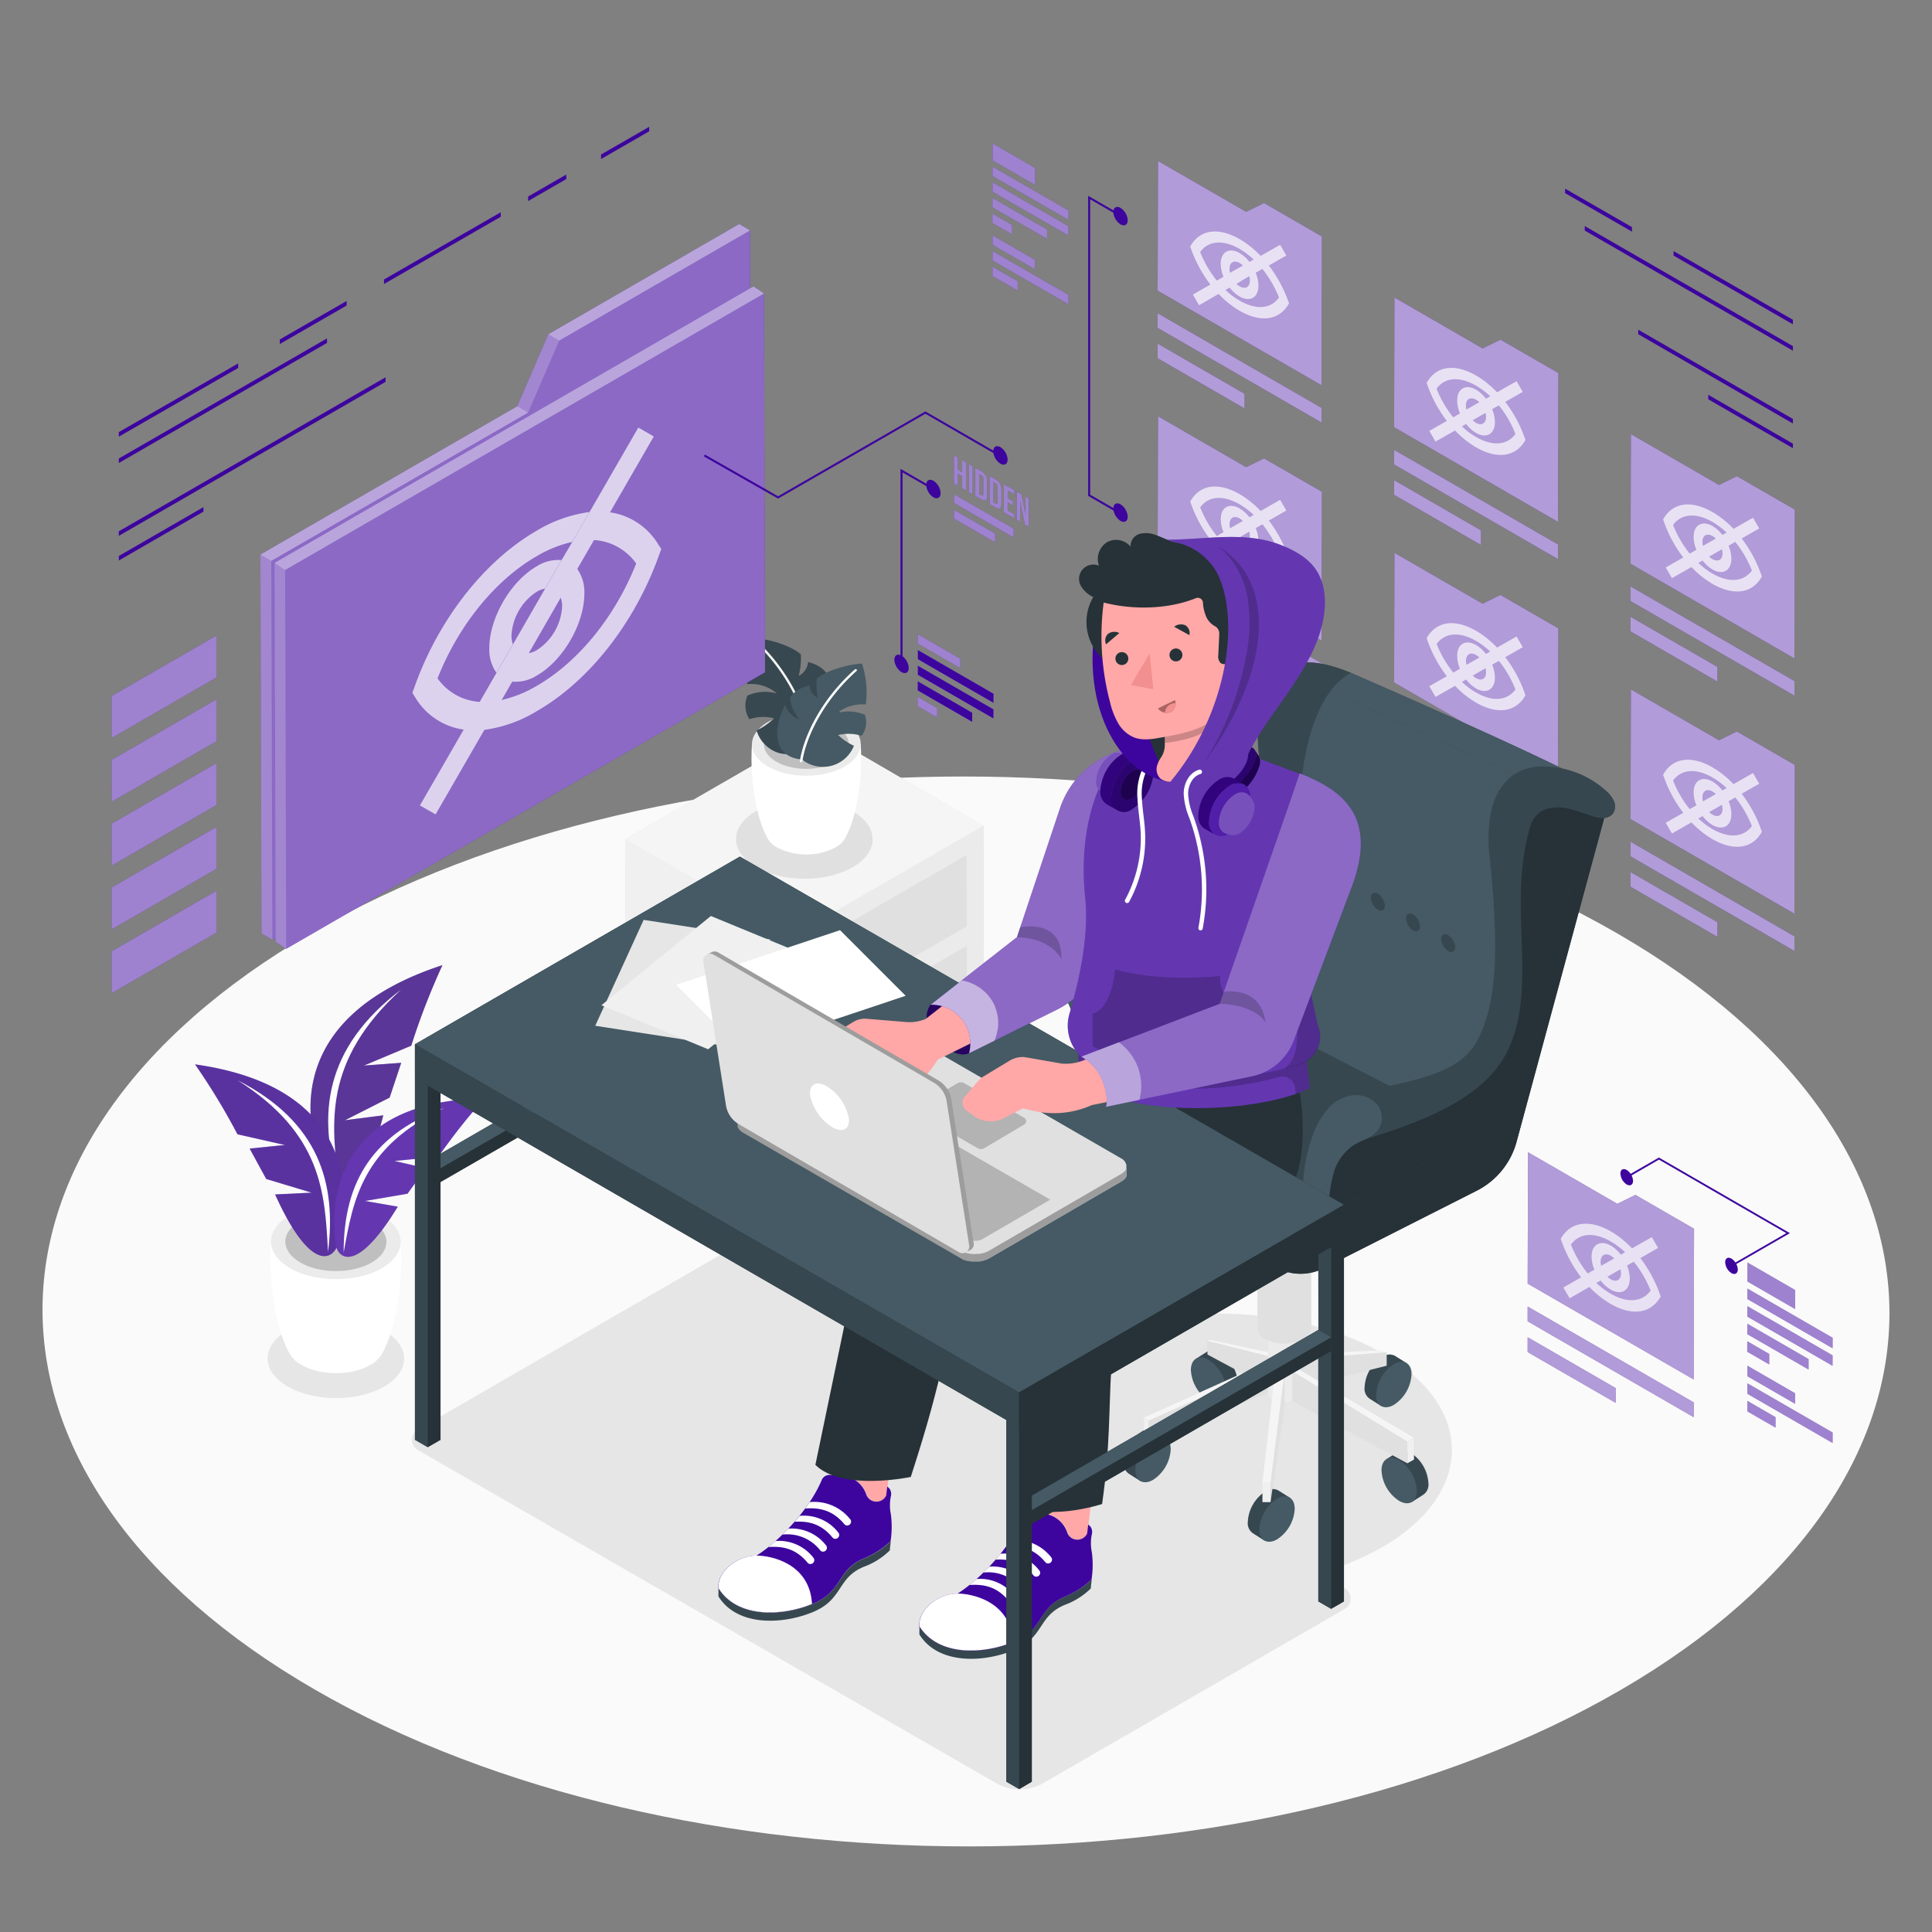 <svg xmlns="http://www.w3.org/2000/svg" viewBox="0 0 500 500"><rect x="0" y="0" width="500" height="500" fill="#808080" stroke="none"/><g id="freepik--Floor--inject-394"><path d="M418.45,241.51c-93.64-54.07-245-54.06-338,0S-12.1,383.24,81.54,437.3s245,54.07,338,0S512.1,295.58,418.45,241.51Z" style="fill:#fafafa"></path></g><g id="freepik--Shadows--inject-394"><path d="M108.08,370l84.19-48.62,67.19,38.7a44.11,44.11,0,0,1,12-9.76c24-13.84,62.7-13.84,86.51,0s23.69,36.27-.28,50.11a72.53,72.53,0,0,1-16.39,6.77l6.75,3.89a3.06,3.06,0,0,1,0,5.29L270,461.47a12.24,12.24,0,0,1-12.21,0l-149.65-86.2A3.06,3.06,0,0,1,108.08,370Z" style="fill:#e6e6e6"></path><path d="M99.38,344.35c-6.92-4-18.12-4-25,0s-6.84,10.48.08,14.48,18.12,4,25,0S106.31,348.35,99.38,344.35Z" style="fill:#e6e6e6"></path></g><g id="freepik--Plant--inject-394"><path d="M103.69,321.34l-16.77.49-16.77-.49c-.72,11.32,1.49,22.87,4.54,28.5h0A7.69,7.69,0,0,0,78,353.22c5,2.86,13,2.86,17.86,0a7.43,7.43,0,0,0,3.32-3.47C102.23,344.09,104.41,332.61,103.69,321.34Z" style="fill:#fff"></path><path d="M98.74,314.47c6.57,3.79,6.61,9.94.08,13.74s-17.15,3.79-23.72,0-6.6-9.95-.07-13.74S92.17,310.68,98.74,314.47Z" style="fill:#ebebeb"></path><path d="M96.14,316c5.13,3,5.16,7.76.07,10.72s-13.38,3-18.51,0-5.15-7.76-.06-10.72S91,313,96.14,316Z" style="fill:#e0e0e0"></path><g style="opacity:0.15"><path d="M96.14,316c5.13,3,5.16,7.76.07,10.72s-13.38,3-18.51,0-5.15-7.76-.06-10.72S91,313,96.14,316Z"></path></g><path d="M114.5,249.78c-37.8,12.37-38.14,37.65-29.62,55.66,2.15,3.64,8.65,5.6,14.31-16.79l-9.92,1.27,11.56-5.86,3-9-9.65.71,12.25-5.15A180.84,180.84,0,0,1,114.5,249.78Z" style="fill:#3D059E"></path><path d="M114.5,249.78c-37.8,12.37-38.14,37.65-29.62,55.66,2.15,3.64,8.65,5.6,14.31-16.79l-9.92,1.27,11.56-5.86,3-9-9.65.71,12.25-5.15A180.84,180.84,0,0,1,114.5,249.78Z" style="opacity:0.2"></path><path d="M114.5,249.78c-37.8,12.37-38.14,37.65-29.62,55.66,2.15,3.64,8.65,5.6,14.31-16.79l-9.92,1.27,11.56-5.86,3-9-9.65.71,12.25-5.15A180.84,180.84,0,0,1,114.5,249.78Z" style="fill:#fff;opacity:0.2"></path><path d="M103.81,256.1c-19.93,15.13-21.73,32.47-16.1,50.57C85.72,290.73,83.56,274.61,103.81,256.1Z" style="fill:#fff"></path><path d="M50.48,275.46c37.26,5.24,41.78,28.73,36.83,46.92-1.39,3.75-7.12,6.65-16.11-13.26l9.45-.46L68.9,305.12l-4.29-7.87,9.11-.93-12.26-2.77A171.55,171.55,0,0,0,50.48,275.46Z" style="fill:#3D059E"></path><path d="M50.48,275.46c37.26,5.24,41.78,28.73,36.83,46.92-1.39,3.75-7.12,6.65-16.11-13.26l9.45-.46L68.9,305.12l-4.29-7.87,9.11-.93-12.26-2.77A171.55,171.55,0,0,0,50.48,275.46Z" style="fill:#fff;opacity:0.2"></path><path d="M50.48,275.46c37.26,5.24,41.78,28.73,36.83,46.92-1.39,3.75-7.12,6.65-16.11-13.26l9.45-.46L68.9,305.12l-4.29-7.87,9.11-.93-12.26-2.77A171.55,171.55,0,0,0,50.48,275.46Z" style="opacity:0.1"></path><path d="M61.49,279.57C82.56,290.35,87.12,306.2,84.89,324,84.09,308.82,83.42,293.45,61.49,279.57Z" style="fill:#fff"></path><path d="M125.4,284.26c-34.16.56-40.87,21.23-38.45,38.17.84,3.54,5.68,6.79,16-10.15l-8.48-1.47,11-1.88,4.75-6.61-8.1-1.86,11.35-1.12A156.06,156.06,0,0,1,125.4,284.26Z" style="fill:#3D059E"></path><path d="M115,286.74c-20.2,7.35-26.08,21.13-26.06,37.42C91.38,310.57,93.7,296.79,115,286.74Z" style="fill:#fff"></path><path d="M125.4,284.26c-34.16.56-40.87,21.23-38.45,38.17.84,3.54,5.68,6.79,16-10.15l-8.48-1.47,11-1.88,4.75-6.61-8.1-1.86,11.35-1.12A156.06,156.06,0,0,1,125.4,284.26Z" style="fill:#fff;opacity:0.2"></path></g><g id="freepik--side-table--inject-394"><polygon points="156.25 274.53 203.91 302.05 261.11 269.02 213.31 241.33 156.25 274.53" style="opacity:0.1"></polygon><polygon points="254.51 213.71 211.31 188.6 161.81 217.18 161.97 274.05 205.18 299.16 209.54 296.64 209.53 291.8 246.13 270.67 250.32 273.1 254.68 270.58 254.51 213.71" style="fill:#e0e0e0"></polygon><polygon points="246.13 270.67 250.32 273.1 250.3 268.26 246.13 270.67" style="fill:#455a64"></polygon><polygon points="246.13 270.67 250.32 273.1 250.3 268.26 246.13 270.67" style="fill:#fff;opacity:0.3"></polygon><polygon points="250.2 244.84 250.2 244.79 250.2 244.79 250.2 244.79 250.2 244.84" style="fill:#787878"></polygon><rect x="229.85" y="233.04" height="47" style="fill:#cfcfcf"></rect><polygon points="250.14 221.3 209.43 244.8 209.43 244.8 250.14 221.3" style="fill:#cfcfcf"></polygon><path d="M250.3,268.26l0,4.84,4.36-2.52-.17-56.87L205,242.29l.16,56.87,4.36-2.52V291.8l36.6-21.13ZM209.43,244.8h0l40.71-23.5.05,18.44-40.71,23.5Zm.07,23.49h0l40.7-23.5h0v.05l.05,18.39-40.7,23.5Z" style="fill:#ebebeb"></path><path d="M209.43,244.8h0l40.71-23.5.05,18.44-40.71,23.5Zm.07,23.49h0l40.7-23.5h0v.05l.05,18.39-40.7,23.5Z" style="fill:#fff;opacity:0.3"></path><polygon points="250.25 263.23 250.2 244.84 250.2 244.79 209.5 268.29 209.5 268.29 209.55 286.73 250.25 263.23" style="fill:#e0e0e0"></polygon><polygon points="250.19 239.74 250.14 221.3 209.43 244.8 209.43 244.8 209.48 263.24 250.19 239.74" style="fill:#e0e0e0"></polygon><polygon points="205.02 242.29 161.81 217.18 161.97 274.05 205.18 299.16 205.02 242.29" style="fill:#f0f0f0"></polygon><polygon points="205.02 242.29 254.51 213.71 211.31 188.6 161.81 217.18 205.02 242.29" style="fill:#f5f5f5"></polygon><path d="M220.62,209.94c-6.92-4-18.12-4-25,0s-6.84,10.48.08,14.48,18.12,4,25,0S227.55,213.94,220.62,209.94Z" style="fill:#e0e0e0"></path><path d="M194.61,192.6l14.07.41,14.07-.41c.61,9.51-1.25,19.19-3.81,23.92h0a6.3,6.3,0,0,1-2.78,2.83,16.5,16.5,0,0,1-15,0,6.22,6.22,0,0,1-2.78-2.9C195.84,211.69,194,202.06,194.61,192.6Z" style="fill:#fff"></path><path d="M198.76,186.84c-5.51,3.18-5.54,8.34-.06,11.53s14.38,3.18,19.9,0,5.54-8.35.06-11.53S204.27,183.66,198.76,186.84Z" style="fill:#ebebeb"></path><path d="M200.94,188.11c-4.3,2.48-4.32,6.51-.05,9s11.23,2.48,15.53,0,4.32-6.51.05-9A17.08,17.08,0,0,0,200.94,188.11Z" style="fill:#e0e0e0"></path><g style="opacity:0.15"><path d="M200.94,188.11c-4.3,2.48-4.32,6.51-.05,9s11.23,2.48,15.53,0,4.32-6.51.05-9A17.08,17.08,0,0,0,200.94,188.11Z"></path></g><path d="M209.85,193a9.27,9.27,0,0,1-8.25,1.88,8.67,8.67,0,0,1-5.79-5.85,16.85,16.85,0,0,0,4.52-3.14,11.6,11.6,0,0,0-6.39.23,6.51,6.51,0,0,1-.49-6.1,11.2,11.2,0,0,1,7.63-.53,10.1,10.1,0,0,0-7.71-2.43,29.6,29.6,0,0,1,1.85-11.85c5.25.27,10.34,2.53,12.05,4.16a19.2,19.2,0,0,1-.58,5.57,4.5,4.5,0,0,0,2.44-3.6c3.28.82,4.68,2.46,5.2,3.71a13.75,13.75,0,0,1-3.11,6.3c3.08-.93,4.33-4.37,4.33-4.37C218.58,184.17,218,192.3,209.85,193Z" style="fill:#455a64"></path><path d="M209.85,193a9.27,9.27,0,0,1-8.25,1.88,8.67,8.67,0,0,1-5.79-5.85,16.85,16.85,0,0,0,4.52-3.14,11.6,11.6,0,0,0-6.39.23,6.51,6.51,0,0,1-.49-6.1,11.2,11.2,0,0,1,7.63-.53,10.1,10.1,0,0,0-7.71-2.43,29.6,29.6,0,0,1,1.85-11.85c5.25.27,10.34,2.53,12.05,4.16a19.2,19.2,0,0,1-.58,5.57,4.5,4.5,0,0,0,2.44-3.6c3.28.82,4.68,2.46,5.2,3.71a13.75,13.75,0,0,1-3.11,6.3c3.08-.93,4.33-4.37,4.33-4.37C218.58,184.17,218,192.3,209.85,193Z" style="opacity:0.2"></path><path d="M210,193.78h0a.31.31,0,0,0,.28-.33c-.5-6.62-4.29-17.56-13.33-26.58a.3.3,0,0,0-.43.43c8.92,8.9,12.66,19.68,13.16,26.2A.3.3,0,0,0,210,193.78Z" style="fill:#f5f5f5"></path><path d="M207.56,196.55A8.62,8.62,0,0,0,221,193a14.58,14.58,0,0,1-4.08-2.77,11.61,11.61,0,0,1,6.05.18,5.63,5.63,0,0,0,.84-5.44,11,11,0,0,0-7.2-.43,10.64,10.64,0,0,1,7.47-2.22,24.18,24.18,0,0,0-1-10.58c-5,.31-10,2.38-11.67,3.84a15.64,15.64,0,0,0,.2,4.95,3.63,3.63,0,0,1-2.07-3.18c-3.14.76-4.55,2.22-5.11,3.34a11,11,0,0,0,2.53,5.55,6.21,6.21,0,0,1-3.79-3.84C199.94,188.77,200,195.94,207.56,196.55Z" style="fill:#455a64"></path><path d="M207.36,197.27a.32.32,0,0,0,.3-.26c.86-5.77,5.05-15.35,14-23.35a.28.28,0,0,0,0-.42.29.29,0,0,0-.42,0c-9.11,8.11-13.36,17.84-14.23,23.71a.31.31,0,0,0,.25.35Z" style="fill:#fff"></path></g><g id="freepik--Folders--inject-394"><polygon points="322.51 54.83 327.13 52.55 342.12 61.21 342.02 99.71 299.6 75.22 299.69 43.37 299.69 41.66 322.51 54.83" style="fill:#3D059E"></polygon><polygon points="299.6 84.85 342.02 109.35 342.02 105.58 299.6 81.08 299.6 84.85" style="fill:#3D059E"></polygon><polygon points="299.6 88.94 299.6 92.71 322.08 105.69 322.08 101.92 299.6 88.94" style="fill:#3D059E"></polygon><polygon points="299.6 84.85 342.02 109.35 342.02 105.58 299.6 81.08 299.6 84.85" style="fill:#3D059E;opacity:0.2"></polygon><polygon points="299.6 88.94 299.6 92.71 322.08 105.69 322.08 101.92 299.6 88.94" style="fill:#3D059E;opacity:0.2"></polygon><g style="opacity:0.6"><polygon points="322.51 54.83 327.13 52.55 342.12 61.21 342.02 99.71 299.6 75.22 299.69 43.37 299.69 41.66 322.51 54.83" style="fill:#fff"></polygon><polygon points="299.6 84.85 342.02 109.35 342.02 105.58 299.6 81.08 299.6 84.85" style="fill:#fff"></polygon><polygon points="299.6 88.94 299.6 92.71 322.08 105.69 322.08 101.92 299.6 88.94" style="fill:#fff"></polygon><polygon points="299.6 84.85 342.02 109.35 342.02 105.58 299.6 81.08 299.6 84.85" style="fill:#fff;opacity:0.2"></polygon><polygon points="299.6 88.94 299.6 92.71 322.08 105.69 322.08 101.92 299.6 88.94" style="fill:#fff;opacity:0.2"></polygon></g><g style="opacity:0.7"><path d="M333.32,77.74l.28.77-.28.45c-2.51,4-7.2,4.53-12.54,1.45a24.8,24.8,0,0,1-5.41-4.34L310.32,79l-1.6-2.77,4.53-2.59a33.57,33.57,0,0,1-4.95-9.07l-.28-.78.28-.45c2.51-4,7.19-4.52,12.54-1.44a24.75,24.75,0,0,1,5.41,4.33l5.05-2.87,1.6,2.77-4.53,2.58A33.78,33.78,0,0,1,333.32,77.74Zm-12.53.05C325.07,80.26,328.85,80,331,77a28.31,28.31,0,0,0-4.3-7.41l-1.74,1a8.93,8.93,0,0,1,.72,3.34c0,3.09-2.21,4.35-4.9,2.8a9.19,9.19,0,0,1-2.54-2.31l-1.09.63a19.28,19.28,0,0,0,3.63,2.73m-5.88-5.15,1.74-1a9.14,9.14,0,0,1-.72-3.35c0-3.09,2.21-4.34,4.9-2.78a9,9,0,0,1,2.54,2.3l1.1-.63a20.66,20.66,0,0,0-3.64-2.74c-4.28-2.47-8.06-2.17-10.22.78a28.09,28.09,0,0,0,4.3,7.4m3.44-2,3.32-1.89a4.33,4.33,0,0,0-.85-.66c-1.44-.83-2.61-.16-2.61,1.48a3.66,3.66,0,0,0,.14,1.07m4.92.88L320,73.46a4.33,4.33,0,0,0,.85.66c1.44.83,2.61.16,2.62-1.49a4.44,4.44,0,0,0-.15-1.06" style="fill:#fff"></path></g><polygon points="322.51 120.91 327.13 118.63 342.12 127.28 342.02 165.79 299.6 141.29 299.69 109.44 299.69 107.73 322.51 120.91" style="fill:#3D059E"></polygon><polygon points="299.6 150.93 342.02 175.42 342.02 171.65 299.6 147.16 299.6 150.93" style="fill:#3D059E"></polygon><polygon points="299.6 155.02 299.6 158.78 322.08 171.76 322.08 168 299.6 155.02" style="fill:#3D059E"></polygon><polygon points="299.6 150.93 342.02 175.42 342.02 171.65 299.6 147.16 299.6 150.93" style="fill:#3D059E;opacity:0.2"></polygon><polygon points="299.6 155.02 299.6 158.78 322.08 171.76 322.08 168 299.6 155.02" style="fill:#3D059E;opacity:0.2"></polygon><g style="opacity:0.6"><polygon points="322.51 120.91 327.13 118.63 342.12 127.28 342.02 165.79 299.6 141.29 299.69 109.44 299.69 107.73 322.51 120.91" style="fill:#fff"></polygon><polygon points="299.6 150.93 342.02 175.42 342.02 171.65 299.6 147.16 299.6 150.93" style="fill:#fff"></polygon><polygon points="299.6 155.02 299.6 158.78 322.08 171.76 322.08 168 299.6 155.02" style="fill:#fff"></polygon><polygon points="299.6 150.93 342.02 175.42 342.02 171.65 299.6 147.16 299.6 150.93" style="fill:#fff;opacity:0.2"></polygon><polygon points="299.6 155.02 299.6 158.78 322.08 171.76 322.08 168 299.6 155.02" style="fill:#fff;opacity:0.2"></polygon></g><g style="opacity:0.7"><path d="M333.32,143.81l.28.78-.28.45c-2.51,4-7.2,4.52-12.54,1.44a24.8,24.8,0,0,1-5.41-4.34L310.32,145l-1.6-2.77,4.53-2.59a33.57,33.57,0,0,1-4.95-9.07l-.28-.77.28-.45c2.51-4,7.19-4.53,12.54-1.45a24.8,24.8,0,0,1,5.41,4.34l5.05-2.88,1.6,2.77-4.53,2.59A33.57,33.57,0,0,1,333.32,143.81Zm-12.53.06c4.28,2.47,8.06,2.17,10.22-.78a28.31,28.31,0,0,0-4.3-7.41l-1.74,1a8.85,8.85,0,0,1,.72,3.34c0,3.09-2.21,4.34-4.9,2.79a9,9,0,0,1-2.54-2.31l-1.09.63a19.78,19.78,0,0,0,3.63,2.74m-5.88-5.15,1.74-1a9.14,9.14,0,0,1-.72-3.35c0-3.09,2.21-4.33,4.9-2.78a9.14,9.14,0,0,1,2.54,2.3l1.1-.62a19.73,19.73,0,0,0-3.64-2.74c-4.28-2.47-8.06-2.18-10.22.77a28.31,28.31,0,0,0,4.3,7.41m3.44-2,3.32-1.89a4.33,4.33,0,0,0-.85-.66c-1.44-.83-2.61-.16-2.61,1.49a3.6,3.6,0,0,0,.14,1.06m4.92.88L320,139.53a4.33,4.33,0,0,0,.85.66c1.44.83,2.61.16,2.62-1.48a4.45,4.45,0,0,0-.15-1.07" style="fill:#fff"></path></g><polygon points="383.7 90.18 388.31 87.9 403.31 96.55 403.21 135.06 360.79 110.56 360.88 78.71 360.88 77 383.7 90.18" style="fill:#3D059E"></polygon><polygon points="360.79 120.19 403.21 144.69 403.21 140.92 360.79 116.43 360.79 120.19" style="fill:#3D059E"></polygon><polygon points="360.79 124.28 360.79 128.05 383.27 141.03 383.27 137.26 360.79 124.28" style="fill:#3D059E"></polygon><polygon points="360.79 120.19 403.21 144.69 403.21 140.92 360.79 116.43 360.79 120.19" style="fill:#3D059E;opacity:0.2"></polygon><polygon points="360.79 124.28 360.79 128.05 383.27 141.03 383.27 137.26 360.79 124.28" style="fill:#3D059E;opacity:0.2"></polygon><g style="opacity:0.6"><polygon points="383.7 90.18 388.31 87.9 403.31 96.55 403.21 135.06 360.79 110.56 360.88 78.71 360.88 77 383.7 90.18" style="fill:#fff"></polygon><polygon points="360.79 120.19 403.21 144.69 403.21 140.92 360.79 116.43 360.79 120.19" style="fill:#fff"></polygon><polygon points="360.79 124.28 360.79 128.05 383.27 141.03 383.27 137.26 360.79 124.28" style="fill:#fff"></polygon><polygon points="360.79 120.19 403.21 144.69 403.21 140.92 360.79 116.43 360.79 120.19" style="fill:#fff;opacity:0.2"></polygon><polygon points="360.79 124.28 360.79 128.05 383.27 141.03 383.27 137.26 360.79 124.28" style="fill:#fff;opacity:0.2"></polygon></g><g style="opacity:0.7"><path d="M394.51,113.08l.28.78-.28.45c-2.51,4-7.2,4.52-12.54,1.44a24.8,24.8,0,0,1-5.41-4.34l-5.05,2.88-1.6-2.77,4.53-2.59a33.57,33.57,0,0,1-4.95-9.07l-.28-.78.28-.44c2.51-4,7.19-4.53,12.54-1.45a24.8,24.8,0,0,1,5.41,4.34l5.05-2.88,1.6,2.77L389.56,104A33.85,33.85,0,0,1,394.51,113.08Zm-12.53,0c4.28,2.47,8.06,2.18,10.22-.77a28.31,28.31,0,0,0-4.3-7.41l-1.74,1a8.85,8.85,0,0,1,.72,3.34c0,3.09-2.21,4.34-4.9,2.79a9,9,0,0,1-2.54-2.31l-1.09.63a19.28,19.28,0,0,0,3.63,2.73M376.1,108l1.74-1a8.94,8.94,0,0,1-.72-3.35c0-3.09,2.21-4.33,4.9-2.78a9.14,9.14,0,0,1,2.54,2.3l1.1-.62A19.73,19.73,0,0,0,382,99.81c-4.28-2.47-8.06-2.18-10.22.77a28.31,28.31,0,0,0,4.3,7.41m3.44-2,3.32-1.89a4.33,4.33,0,0,0-.85-.66c-1.44-.83-2.61-.16-2.61,1.49a3.6,3.6,0,0,0,.14,1.06m4.92.88-3.32,1.89a4.33,4.33,0,0,0,.85.66c1.44.83,2.61.16,2.61-1.49a4,4,0,0,0-.14-1.06" style="fill:#fff"></path></g><polygon points="383.7 156.25 388.31 153.97 403.31 162.63 403.21 201.13 360.79 176.63 360.88 144.79 360.88 143.08 383.7 156.25" style="fill:#3D059E"></polygon><polygon points="360.79 186.27 403.21 210.76 403.21 206.99 360.79 182.5 360.79 186.27" style="fill:#3D059E"></polygon><polygon points="360.79 190.36 360.79 194.13 383.27 207.11 383.27 203.34 360.79 190.36" style="fill:#3D059E"></polygon><polygon points="360.79 186.27 403.21 210.76 403.21 206.99 360.79 182.5 360.79 186.27" style="fill:#3D059E;opacity:0.2"></polygon><polygon points="360.79 190.36 360.79 194.13 383.27 207.11 383.27 203.34 360.79 190.36" style="fill:#3D059E;opacity:0.2"></polygon><g style="opacity:0.6"><polygon points="383.7 156.25 388.31 153.97 403.31 162.63 403.21 201.13 360.79 176.63 360.88 144.79 360.88 143.08 383.7 156.25" style="fill:#fff"></polygon><polygon points="360.79 186.27 403.21 210.76 403.21 206.99 360.79 182.5 360.79 186.27" style="fill:#fff"></polygon><polygon points="360.79 190.36 360.79 194.13 383.27 207.11 383.27 203.34 360.79 190.36" style="fill:#fff"></polygon><polygon points="360.79 186.27 403.21 210.76 403.21 206.99 360.79 182.5 360.79 186.27" style="fill:#fff;opacity:0.2"></polygon><polygon points="360.79 190.36 360.79 194.13 383.27 207.11 383.27 203.34 360.79 190.36" style="fill:#fff;opacity:0.2"></polygon></g><g style="opacity:0.7"><path d="M394.51,179.16l.28.77-.28.45c-2.51,4-7.2,4.52-12.54,1.44a24.75,24.75,0,0,1-5.41-4.33l-5.05,2.87-1.6-2.77,4.53-2.58a33.63,33.63,0,0,1-4.95-9.08l-.28-.77.28-.45c2.51-4,7.19-4.53,12.54-1.44a24.46,24.46,0,0,1,5.41,4.33l5.05-2.88,1.6,2.77-4.53,2.59A33.76,33.76,0,0,1,394.51,179.16Zm-12.53.05c4.28,2.47,8.06,2.17,10.22-.78a28.09,28.09,0,0,0-4.3-7.4l-1.74,1a8.85,8.85,0,0,1,.72,3.34c0,3.09-2.21,4.34-4.9,2.79a9,9,0,0,1-2.54-2.31l-1.09.63a19.78,19.78,0,0,0,3.63,2.74m-5.88-5.15,1.74-1a8.93,8.93,0,0,1-.72-3.34c0-3.09,2.21-4.34,4.9-2.79a9.14,9.14,0,0,1,2.54,2.3l1.1-.62a19.73,19.73,0,0,0-3.64-2.74c-4.28-2.47-8.06-2.17-10.22.77a28.14,28.14,0,0,0,4.3,7.41m3.44-2,3.32-1.89a4.33,4.33,0,0,0-.85-.66c-1.44-.83-2.61-.16-2.61,1.49a3.6,3.6,0,0,0,.14,1.06m4.92.88-3.32,1.9a4.75,4.75,0,0,0,.85.66c1.44.83,2.61.16,2.61-1.49a4.09,4.09,0,0,0-.14-1.07" style="fill:#fff"></path></g><polygon points="444.89 125.52 449.5 123.24 464.5 131.89 464.4 170.4 421.98 145.9 422.07 114.05 422.07 112.34 444.89 125.52" style="fill:#3D059E"></polygon><polygon points="421.98 155.54 464.4 180.03 464.4 176.26 421.98 151.77 421.98 155.54" style="fill:#3D059E"></polygon><polygon points="421.98 159.63 421.98 163.39 444.46 176.38 444.46 172.61 421.98 159.63" style="fill:#3D059E"></polygon><polygon points="421.98 155.54 464.4 180.03 464.4 176.26 421.98 151.77 421.98 155.54" style="fill:#3D059E;opacity:0.2"></polygon><polygon points="421.98 159.63 421.98 163.39 444.46 176.38 444.46 172.61 421.98 159.63" style="fill:#3D059E;opacity:0.2"></polygon><g style="opacity:0.6"><polygon points="444.89 125.52 449.5 123.24 464.5 131.89 464.4 170.4 421.98 145.9 422.07 114.05 422.07 112.34 444.89 125.52" style="fill:#fff"></polygon><polygon points="421.98 155.54 464.4 180.03 464.4 176.26 421.98 151.77 421.98 155.54" style="fill:#fff"></polygon><polygon points="421.98 159.63 421.98 163.39 444.46 176.38 444.46 172.61 421.98 159.63" style="fill:#fff"></polygon><polygon points="421.98 155.54 464.4 180.03 464.4 176.26 421.98 151.77 421.98 155.54" style="fill:#fff;opacity:0.2"></polygon><polygon points="421.98 159.63 421.98 163.39 444.46 176.38 444.46 172.61 421.98 159.63" style="fill:#fff;opacity:0.2"></polygon></g><g style="opacity:0.7"><path d="M455.7,148.43l.28.77-.28.45c-2.51,4-7.2,4.52-12.54,1.44a24.8,24.8,0,0,1-5.41-4.34l-5.05,2.88-1.6-2.77,4.53-2.59a33.42,33.42,0,0,1-4.95-9.07l-.28-.77.28-.45c2.51-4,7.19-4.53,12.54-1.44a24.46,24.46,0,0,1,5.41,4.33l5.05-2.88,1.6,2.77-4.53,2.59A33.76,33.76,0,0,1,455.7,148.43Zm-12.53,0c4.28,2.47,8.06,2.17,10.22-.78a28.06,28.06,0,0,0-4.31-7.41l-1.73,1a8.85,8.85,0,0,1,.72,3.34c0,3.09-2.21,4.34-4.9,2.79a9,9,0,0,1-2.54-2.31l-1.1.63a20.18,20.18,0,0,0,3.64,2.74m-5.88-5.15,1.74-1a8.93,8.93,0,0,1-.72-3.34c0-3.1,2.21-4.34,4.9-2.79a9.14,9.14,0,0,1,2.54,2.3l1.09-.62a19.34,19.34,0,0,0-3.63-2.74c-4.28-2.47-8.06-2.18-10.22.77a28.31,28.31,0,0,0,4.3,7.41m3.44-2,3.32-1.89a4.64,4.64,0,0,0-.85-.66c-1.44-.83-2.61-.16-2.61,1.49a3.6,3.6,0,0,0,.14,1.06m4.92.88-3.32,1.89a4.81,4.81,0,0,0,.85.67c1.44.82,2.61.16,2.61-1.49a4,4,0,0,0-.14-1.07" style="fill:#fff"></path></g><polygon points="444.89 191.59 449.5 189.31 464.5 197.97 464.4 236.47 421.98 211.98 422.07 180.13 422.07 178.42 444.89 191.59" style="fill:#3D059E"></polygon><polygon points="421.98 221.61 464.4 246.1 464.4 242.34 421.98 217.84 421.98 221.61" style="fill:#3D059E"></polygon><polygon points="421.98 225.7 421.98 229.47 444.46 242.45 444.46 238.68 421.98 225.7" style="fill:#3D059E"></polygon><polygon points="421.98 221.61 464.4 246.1 464.4 242.34 421.98 217.84 421.98 221.61" style="fill:#3D059E;opacity:0.2"></polygon><polygon points="421.98 225.7 421.98 229.47 444.46 242.45 444.46 238.68 421.98 225.7" style="fill:#3D059E;opacity:0.2"></polygon><g style="opacity:0.6"><polygon points="444.89 191.59 449.5 189.31 464.5 197.97 464.4 236.47 421.98 211.98 422.07 180.13 422.07 178.42 444.89 191.59" style="fill:#fff"></polygon><polygon points="421.98 221.61 464.4 246.1 464.4 242.34 421.98 217.84 421.98 221.61" style="fill:#fff"></polygon><polygon points="421.98 225.7 421.98 229.47 444.46 242.45 444.46 238.68 421.98 225.7" style="fill:#fff"></polygon><polygon points="421.98 221.61 464.4 246.1 464.4 242.34 421.98 217.84 421.98 221.61" style="fill:#fff;opacity:0.2"></polygon><polygon points="421.98 225.7 421.98 229.47 444.46 242.45 444.46 238.68 421.98 225.7" style="fill:#fff;opacity:0.2"></polygon></g><g style="opacity:0.7"><path d="M455.7,214.5l.28.77-.28.45c-2.51,4-7.2,4.52-12.54,1.44a24.46,24.46,0,0,1-5.41-4.33l-5.05,2.88-1.6-2.78,4.53-2.58a33.63,33.63,0,0,1-4.95-9.08l-.28-.77.28-.45c2.51-4,7.19-4.53,12.54-1.44a24.46,24.46,0,0,1,5.41,4.33l5.05-2.88,1.6,2.78-4.53,2.58A33.91,33.91,0,0,1,455.7,214.5Zm-12.53.05c4.28,2.47,8.06,2.17,10.22-.77a27.9,27.9,0,0,0-4.31-7.41l-1.73,1a8.89,8.89,0,0,1,.72,3.34c0,3.09-2.21,4.34-4.9,2.79a9.14,9.14,0,0,1-2.54-2.3l-1.1.62a19.73,19.73,0,0,0,3.64,2.74m-5.88-5.15,1.74-1a8.89,8.89,0,0,1-.72-3.34c0-3.09,2.21-4.34,4.9-2.79a9.14,9.14,0,0,1,2.54,2.3l1.09-.62a19.34,19.34,0,0,0-3.63-2.74c-4.28-2.47-8.06-2.17-10.22.77a28.14,28.14,0,0,0,4.3,7.41m3.44-2,3.32-1.9a4.64,4.64,0,0,0-.85-.66c-1.44-.83-2.61-.16-2.61,1.49a3.66,3.66,0,0,0,.14,1.07m4.92.87-3.32,1.9a4.75,4.75,0,0,0,.85.66c1.44.83,2.61.16,2.61-1.49a4.09,4.09,0,0,0-.14-1.07" style="fill:#fff"></path></g><polygon points="194.16 78.59 194.14 73.6 194.1 59.63 191.3 57.99 141.92 86.5 133.87 105.14 67.4 143.52 67.68 241.55 70.49 243.19 194.42 171.64 194.16 78.59" style="fill:#3D059E"></polygon><polygon points="67.4 143.52 70.21 145.15 70.49 243.19 67.68 241.55 67.4 143.52" style="fill:#fff;opacity:0.2"></polygon><polygon points="133.87 105.14 136.68 106.78 70.21 145.15 67.4 143.52 133.87 105.14" style="fill:#fff;opacity:0.4"></polygon><polygon points="141.92 86.5 144.72 88.14 136.68 106.78 133.87 105.14 141.92 86.5" style="fill:#fff;opacity:0.2"></polygon><polygon points="191.3 57.99 194.1 59.63 144.72 88.14 141.92 86.5 191.3 57.99" style="fill:#fff;opacity:0.4"></polygon><polygon points="197.74 80.95 197.73 75.95 195 74.13 71.06 145.68 71.34 243.72 74.07 245.55 198 173.99 197.74 80.95" style="fill:#3D059E"></polygon><polygon points="71.06 145.68 73.79 147.51 74.07 245.55 71.34 243.72 71.06 145.68" style="fill:#fff;opacity:0.2"></polygon><polygon points="197.73 75.95 195 74.13 71.06 145.68 73.79 147.51 197.73 75.95" style="fill:#fff;opacity:0.4"></polygon><polygon points="198 173.99 197.74 80.95 197.73 75.95 195 74.13 194.15 74.62 194.14 73.6 194.1 59.63 191.3 57.99 141.92 86.5 133.87 105.14 67.4 143.52 67.68 241.55 70.49 243.19 70.49 243.19 70.49 243.19 71.34 242.7 71.34 243.72 74.07 245.55 74.07 245.55 74.07 245.55 198 173.99" style="fill:#fff;opacity:0.4"></polygon><g style="opacity:0.7"><path d="M170.42,141a17.47,17.47,0,0,0-12.55-8.41l11.33-19.63-4-2.31-12.63,21.87-4.46,7.73L145.31,145l-4.25,7.37-8.32,14.41-4.26,7.37-4.33,7.5a14.46,14.46,0,0,1-10.91-6.09c5.39-13.68,14.87-25.39,25.64-31.61a32,32,0,0,1,9.18-3.7l4.46-7.73a35.48,35.48,0,0,0-13.66,4.85c-13.45,7.77-25.2,22.72-31.44,40l-.7,1.94.71,1.13A17.45,17.45,0,0,0,120,188.82l-11.33,19.63,4.06,2.31,12.62-21.87A35.29,35.29,0,0,0,139,184c13.45-7.76,25.2-22.71,31.44-40l.7-1.95Zm-25.31,13.68a6.45,6.45,0,0,1,.37,2.26A14.41,14.41,0,0,1,139,168.21a6.59,6.59,0,0,1-2.15.83ZM139,177.45a32,32,0,0,1-9.17,3.71l2.74-4.75h0a10.41,10.41,0,0,0,6.43-1.62c6.77-3.91,12.25-13.42,12.23-21.2a10.29,10.29,0,0,0-1.83-6.33l4.33-7.5a14.49,14.49,0,0,1,10.92,6.08C159.22,159.52,149.75,171.23,139,177.45Z" style="fill:#fff"></path><path d="M138.89,146.57c-6.78,3.91-12.27,13.42-12.25,21.2a10.21,10.21,0,0,0,1.84,6.33l4.26-7.37a6.47,6.47,0,0,1-.37-2.27,14.43,14.43,0,0,1,6.54-11.32,6.7,6.7,0,0,1,2.15-.82l4.25-7.37A10.37,10.37,0,0,0,138.89,146.57Z" style="fill:#fff"></path></g><polygon points="250.02 119.67 250 126.92 248.98 126.33 248.99 123.23 247.87 122.58 247.86 125.68 246.87 125.11 246.89 117.87 247.88 118.44 247.87 121.54 248.99 122.19 249 119.09 250.02 119.67" style="fill:#3D059E"></polygon><polygon points="251.73 120.66 251.71 127.9 250.71 127.33 250.73 120.09 251.73 120.66" style="fill:#3D059E"></polygon><path d="M254,122a2.85,2.85,0,0,1,1.47,2.63v3.67c0,1.16-.49,1.51-1.48.94l-1.57-.91,0-7.24Zm.47,5.78V124a1,1,0,0,0-.5-1l-.56-.33,0,5.18.56.32c.32.19.51.11.51-.41" style="fill:#3D059E"></path><path d="M257.69,124.11a2.85,2.85,0,0,1,1.48,2.64v3.67c0,1.15-.49,1.5-1.49.93l-1.56-.9,0-7.25Zm.48,5.78v-3.77a1,1,0,0,0-.5-1l-.57-.32V130l.56.33c.32.18.51.1.51-.42" style="fill:#3D059E"></path><polygon points="262.51 126.89 262.5 127.92 260.79 126.93 260.79 128.95 262.15 129.74 262.15 130.77 260.79 129.99 260.78 132.11 262.49 133.09 262.49 134.13 259.79 132.57 259.81 125.33 262.51 126.89" style="fill:#3D059E"></polygon><polygon points="266.26 129.05 266.24 136.29 265.23 135.71 264.02 129.76 264 129.75 263.99 135 263.1 134.48 263.12 127.24 264.36 127.95 265.35 132.87 265.37 132.88 265.38 128.54 266.26 129.05" style="fill:#3D059E"></polygon><polygon points="262.31 136.81 262.31 139.06 246.89 130.16 246.9 127.91 262.31 136.81" style="fill:#3D059E"></polygon><polygon points="257.55 138.1 257.54 140.35 246.88 134.19 246.88 131.94 257.55 138.1" style="fill:#3D059E"></polygon><g style="opacity:0.5"><polygon points="250.02 119.67 250 126.92 248.98 126.33 248.99 123.23 247.87 122.58 247.86 125.68 246.87 125.11 246.89 117.87 247.88 118.44 247.87 121.54 248.99 122.19 249 119.09 250.02 119.67" style="fill:#fff"></polygon><polygon points="251.73 120.66 251.71 127.9 250.71 127.33 250.73 120.09 251.73 120.66" style="fill:#fff"></polygon><path d="M254,122a2.85,2.85,0,0,1,1.47,2.63v3.67c0,1.16-.49,1.51-1.48.94l-1.57-.91,0-7.24Zm.47,5.78V124a1,1,0,0,0-.5-1l-.56-.33,0,5.18.56.32c.32.19.51.11.51-.41" style="fill:#fff"></path><path d="M257.69,124.11a2.85,2.85,0,0,1,1.48,2.64v3.67c0,1.15-.49,1.5-1.49.93l-1.56-.9,0-7.25Zm.48,5.78v-3.77a1,1,0,0,0-.5-1l-.57-.32V130l.56.33c.32.18.51.1.51-.42" style="fill:#fff"></path><polygon points="262.51 126.89 262.5 127.92 260.79 126.93 260.79 128.95 262.15 129.74 262.15 130.77 260.79 129.99 260.78 132.11 262.49 133.09 262.49 134.13 259.79 132.57 259.81 125.33 262.51 126.89" style="fill:#fff"></polygon><polygon points="266.26 129.05 266.24 136.29 265.23 135.71 264.02 129.76 264 129.75 263.99 135 263.1 134.48 263.12 127.24 264.36 127.95 265.35 132.87 265.37 132.88 265.38 128.54 266.26 129.05" style="fill:#fff"></polygon><polygon points="262.31 136.81 262.31 139.06 246.89 130.16 246.9 127.91 262.31 136.81" style="fill:#fff"></polygon><polygon points="257.55 138.1 257.54 140.35 246.88 134.19 246.88 131.94 257.55 138.1" style="fill:#fff"></polygon></g><polygon points="248.5 170.48 248.5 172.89 237.51 166.55 237.52 164.14 248.5 170.48" style="fill:#3D059E"></polygon><polygon points="242.54 183.26 242.53 185.66 237.46 182.73 237.47 180.33 242.54 183.26" style="fill:#3D059E"></polygon><g style="opacity:0.5"><polygon points="248.5 170.48 248.5 172.89 237.51 166.55 237.52 164.14 248.5 170.48" style="fill:#fff"></polygon><polygon points="242.54 183.26 242.53 185.66 237.46 182.73 237.47 180.33 242.54 183.26" style="fill:#fff"></polygon><polygon points="251.61 184.44 251.6 186.84 237.47 178.69 237.48 176.28 251.61 184.44" style="fill:#fff"></polygon><polygon points="257.14 183.58 257.13 185.98 237.49 174.64 237.49 172.24 257.14 183.58" style="fill:#fff"></polygon><polygon points="257.15 179.53 257.14 181.94 237.5 170.6 237.5 168.19 257.15 179.53" style="fill:#fff"></polygon></g><polygon points="267.88 43.48 256.89 37.13 256.88 41.51 267.87 47.85 267.88 43.48" style="fill:#3D059E"></polygon><polygon points="256.84 57.7 261.91 60.63 261.92 58.22 256.85 55.3 256.84 57.7" style="fill:#3D059E"></polygon><polygon points="256.85 53.65 270.98 61.8 270.98 59.4 256.86 51.25 256.85 53.65" style="fill:#3D059E"></polygon><polygon points="256.86 49.6 276.51 60.94 276.51 58.54 256.87 47.2 256.86 49.6" style="fill:#3D059E"></polygon><polygon points="256.88 43.15 256.87 45.56 276.52 56.9 276.53 54.49 256.88 43.15" style="fill:#3D059E"></polygon><polygon points="267.88 67.29 256.89 60.94 256.88 63.35 267.87 69.7 267.88 67.29" style="fill:#3D059E"></polygon><polygon points="256.88 64.99 256.87 67.4 276.52 78.74 276.53 76.33 256.88 64.99" style="fill:#3D059E"></polygon><polygon points="256.87 69.04 256.86 71.44 263.37 75.19 263.37 72.79 256.87 69.04" style="fill:#3D059E"></polygon><g style="opacity:0.5"><polygon points="267.88 43.48 256.89 37.13 256.88 41.51 267.87 47.85 267.88 43.48" style="fill:#fff"></polygon><polygon points="256.84 57.7 261.91 60.63 261.92 58.22 256.85 55.3 256.84 57.7" style="fill:#fff"></polygon><polygon points="256.85 53.65 270.98 61.8 270.98 59.4 256.86 51.25 256.85 53.65" style="fill:#fff"></polygon><polygon points="256.86 49.6 276.51 60.94 276.51 58.54 256.87 47.2 256.86 49.6" style="fill:#fff"></polygon><polygon points="256.88 43.15 256.87 45.56 276.52 56.9 276.53 54.49 256.88 43.15" style="fill:#fff"></polygon><polygon points="267.88 67.29 256.89 60.94 256.88 63.35 267.87 69.7 267.88 67.29" style="fill:#fff"></polygon><polygon points="256.88 64.99 256.87 67.4 276.52 78.74 276.53 76.33 256.88 64.99" style="fill:#fff"></polygon><polygon points="256.87 69.04 256.86 71.44 263.37 75.19 263.37 72.79 256.87 69.04" style="fill:#fff"></polygon></g><polygon points="201.36 129.04 182.16 118.11 182.42 117.64 201.36 128.43 239.49 106.47 258.69 117.56 258.42 118.01 239.49 107.08 201.36 129.04" style="fill:#3D059E"></polygon><path d="M258.92,115.73a4.1,4.1,0,0,1,1.85,3.21c0,1.18-.84,1.66-1.87,1.06a4.1,4.1,0,0,1-1.85-3.21C257.05,115.61,257.89,115.14,258.92,115.73Z" style="fill:#3D059E"></path><polygon points="233.58 171.82 233.05 171.82 233.05 121.34 240.6 125.7 240.34 126.15 233.58 122.26 233.58 171.82" style="fill:#3D059E"></polygon><path d="M241.57,124.42a4.1,4.1,0,0,1,1.86,3.21c0,1.18-.84,1.66-1.87,1.07a4.07,4.07,0,0,1-1.85-3.21C239.71,124.31,240.55,123.83,241.57,124.42Z" style="fill:#3D059E"></path><ellipse cx="233.32" cy="171.8" rx="1.52" ry="2.62" transform="translate(-54.73 140.49) rotate(-30.16)" style="fill:#3D059E"></ellipse><polygon points="28.89 180.16 56.01 164.5 56.03 175.31 28.91 190.96 28.89 180.16" style="fill:#3D059E"></polygon><polygon points="28.89 196.67 56.01 181.02 56.03 191.82 28.91 207.47 28.89 196.67" style="fill:#3D059E"></polygon><polygon points="28.89 213.19 56.01 197.53 56.03 208.33 28.91 223.99 28.89 213.19" style="fill:#3D059E"></polygon><polygon points="28.89 229.7 56.01 214.04 56.03 224.84 28.91 240.5 28.89 229.7" style="fill:#3D059E"></polygon><polygon points="28.89 246.21 56.01 230.55 56.03 241.35 28.91 257.01 28.89 246.21" style="fill:#3D059E"></polygon><g style="opacity:0.5"><polygon points="28.89 180.16 56.01 164.5 56.03 175.31 28.91 190.96 28.89 180.16" style="fill:#fff"></polygon><polygon points="28.89 196.67 56.01 181.02 56.03 191.82 28.91 207.47 28.89 196.67" style="fill:#fff"></polygon><polygon points="28.89 213.19 56.01 197.53 56.03 208.33 28.91 223.99 28.89 213.19" style="fill:#fff"></polygon><polygon points="28.89 229.7 56.01 214.04 56.03 224.84 28.91 240.5 28.89 229.7" style="fill:#fff"></polygon><polygon points="28.89 246.21 56.01 230.55 56.03 241.35 28.91 257.01 28.89 246.21" style="fill:#fff"></polygon></g><polygon points="289.49 132.89 281.61 128.33 281.61 50.67 289.76 55.38 289.49 55.84 282.14 51.59 282.14 128.03 289.76 132.43 289.49 132.89" style="fill:#3D059E"></polygon><path d="M290,53.81A4.1,4.1,0,0,1,291.85,57c0,1.18-.84,1.66-1.87,1.06a4.1,4.1,0,0,1-1.85-3.21C288.13,53.69,289,53.22,290,53.81Z" style="fill:#3D059E"></path><path d="M290,130.52a4.12,4.12,0,0,1,1.85,3.21c0,1.18-.84,1.66-1.87,1.07a4.12,4.12,0,0,1-1.85-3.21C288.13,130.4,289,129.93,290,130.52Z" style="fill:#3D059E"></path><polygon points="99.78 97.64 99.79 98.82 30.75 138.68 30.75 137.5 99.78 97.64" style="fill:#3D059E"></polygon><polygon points="30.75 143.89 30.75 145.06 52.65 132.42 52.65 131.24 30.75 143.89" style="fill:#3D059E"></polygon><polygon points="72.41 87.85 72.41 89.03 89.71 79.07 89.71 77.89 72.41 87.85" style="fill:#3D059E"></polygon><polygon points="30.75 111.83 30.75 113.01 61.64 95.23 61.64 94.05 30.75 111.83" style="fill:#3D059E"></polygon><polygon points="30.75 118.66 30.75 119.83 84.63 88.75 84.63 87.57 30.75 118.66" style="fill:#3D059E"></polygon><polygon points="168.01 32.82 155.55 39.99 155.55 41.16 168.01 33.99 168.01 32.82" style="fill:#3D059E"></polygon><polygon points="99.38 72.33 99.38 73.5 129.6 56.1 129.6 54.93 99.38 72.33" style="fill:#3D059E"></polygon><polygon points="136.68 50.86 136.68 52.03 146.55 46.35 146.55 45.17 136.68 50.86" style="fill:#3D059E"></polygon><polygon points="464.01 114.82 464 115.99 442.1 103.34 442.1 102.17 464.01 114.82" style="fill:#3D059E"></polygon><polygon points="422.35 58.78 422.35 59.95 405.05 49.99 405.05 48.82 422.35 58.78" style="fill:#3D059E"></polygon><polygon points="464.01 82.76 464 83.94 433.12 66.15 433.12 64.98 464.01 82.76" style="fill:#3D059E"></polygon><polygon points="464.01 89.58 464 90.76 410.13 59.67 410.13 58.5 464.01 89.58" style="fill:#3D059E"></polygon><polygon points="464.01 108.43 423.97 85.32 423.97 86.49 464 109.6 464.01 108.43" style="fill:#3D059E"></polygon><polygon points="418.56 311.55 423.24 309.24 438.42 318.01 438.32 357 395.36 332.2 395.45 299.94 395.46 298.21 418.56 311.55" style="fill:#3D059E"></polygon><polygon points="395.36 341.95 438.32 366.75 438.32 362.94 395.36 338.14 395.36 341.95" style="fill:#3D059E"></polygon><polygon points="395.36 346.09 395.36 349.91 418.13 363.05 418.13 359.24 395.36 346.09" style="fill:#3D059E"></polygon><polygon points="395.36 341.95 438.32 366.75 438.32 362.94 395.36 338.14 395.36 341.95" style="fill:#3D059E;opacity:0.2"></polygon><polygon points="395.36 346.09 395.36 349.91 418.13 363.05 418.13 359.24 395.36 346.09" style="fill:#3D059E;opacity:0.2"></polygon><g style="opacity:0.6"><polygon points="418.56 311.55 423.24 309.24 438.42 318.01 438.32 357 395.36 332.2 395.45 299.94 395.46 298.21 418.56 311.55" style="fill:#fff"></polygon><polygon points="395.36 341.95 438.32 366.75 438.32 362.94 395.36 338.14 395.36 341.95" style="fill:#fff"></polygon><polygon points="395.36 346.09 395.36 349.91 418.13 363.05 418.13 359.24 395.36 346.09" style="fill:#fff"></polygon><polygon points="395.36 341.95 438.32 366.75 438.32 362.94 395.36 338.14 395.36 341.95" style="fill:#fff;opacity:0.2"></polygon><polygon points="395.36 346.09 395.36 349.91 418.13 363.05 418.13 359.24 395.36 346.09" style="fill:#fff;opacity:0.2"></polygon></g><g style="opacity:0.7"><path d="M429.51,334.75l.29.78-.29.46c-2.54,4-7.29,4.58-12.69,1.46a25.16,25.16,0,0,1-5.49-4.39L406.22,336l-1.62-2.8,4.59-2.62a34.47,34.47,0,0,1-5-9.19l-.28-.79.28-.45c2.54-4,7.29-4.58,12.7-1.46a24.59,24.59,0,0,1,5.48,4.39l5.12-2.92,1.62,2.81-4.59,2.62A34.29,34.29,0,0,1,429.51,334.75Zm-12.69.05c4.34,2.5,8.16,2.2,10.36-.78a28.44,28.44,0,0,0-4.37-7.5l-1.75,1a9.13,9.13,0,0,1,.72,3.38c0,3.13-2.23,4.4-4.95,2.83a9.27,9.27,0,0,1-2.58-2.33l-1.11.63a20.16,20.16,0,0,0,3.68,2.77m-5.95-5.21,1.76-1a9.16,9.16,0,0,1-.73-3.39c0-3.13,2.23-4.39,5-2.82a9.22,9.22,0,0,1,2.57,2.33l1.11-.63a19.82,19.82,0,0,0-3.68-2.77c-4.33-2.51-8.16-2.21-10.35.78a28.85,28.85,0,0,0,4.36,7.5m3.48-2,3.36-1.92a4.87,4.87,0,0,0-.86-.67c-1.45-.84-2.64-.16-2.65,1.51a4.13,4.13,0,0,0,.15,1.08m5,.89L416,330.42a4.38,4.38,0,0,0,.86.66c1.46.84,2.65.17,2.65-1.5a4.13,4.13,0,0,0-.15-1.08" style="fill:#fff"></path></g><polygon points="464.57 333.86 452.24 326.74 452.23 331.65 464.57 338.77 464.57 333.86" style="fill:#3D059E"></polygon><polygon points="452.18 349.82 457.87 353.11 457.88 350.41 452.19 347.12 452.18 349.82" style="fill:#3D059E"></polygon><polygon points="452.19 345.27 468.05 354.43 468.06 351.74 452.2 342.58 452.19 345.27" style="fill:#3D059E"></polygon><polygon points="452.2 340.73 474.26 353.46 474.27 350.77 452.21 338.03 452.2 340.73" style="fill:#3D059E"></polygon><polygon points="452.23 333.49 452.22 336.19 474.27 348.93 474.28 346.22 452.23 333.49" style="fill:#3D059E"></polygon><polygon points="464.57 360.58 452.24 353.46 452.23 356.17 464.57 363.29 464.57 360.58" style="fill:#3D059E"></polygon><polygon points="452.23 358.01 452.22 360.71 474.27 373.44 474.28 370.74 452.23 358.01" style="fill:#3D059E"></polygon><polygon points="452.21 362.55 452.2 365.25 459.5 369.46 459.5 366.76 452.21 362.55" style="fill:#3D059E"></polygon><g style="opacity:0.5"><polygon points="464.57 333.86 452.24 326.74 452.23 331.65 464.57 338.77 464.57 333.86" style="fill:#fff"></polygon><polygon points="452.18 349.82 457.87 353.11 457.88 350.41 452.19 347.12 452.18 349.82" style="fill:#fff"></polygon><polygon points="452.19 345.27 468.05 354.43 468.06 351.74 452.2 342.58 452.19 345.27" style="fill:#fff"></polygon><polygon points="452.2 340.73 474.26 353.46 474.27 350.77 452.21 338.03 452.2 340.73" style="fill:#fff"></polygon><polygon points="452.23 333.49 452.22 336.19 474.27 348.93 474.28 346.22 452.23 333.49" style="fill:#fff"></polygon><polygon points="464.57 360.58 452.24 353.46 452.23 356.17 464.57 363.29 464.57 360.58" style="fill:#fff"></polygon><polygon points="452.23 358.01 452.22 360.71 474.27 373.44 474.28 370.74 452.23 358.01" style="fill:#fff"></polygon><polygon points="452.21 362.55 452.2 365.25 459.5 369.46 459.5 366.76 452.21 362.55" style="fill:#fff"></polygon></g><path d="M448.11,325.73a3.6,3.6,0,0,1,1.63,2.82c0,1-.74,1.45-1.64.93a3.56,3.56,0,0,1-1.62-2.81C446.48,325.63,447.21,325.21,448.11,325.73Z" style="fill:#3D059E"></path><path d="M421,302.79a3.6,3.6,0,0,1,1.63,2.82c0,1-.74,1.45-1.64.93a3.56,3.56,0,0,1-1.62-2.82C419.34,302.69,420.07,302.27,421,302.79Z" style="fill:#3D059E"></path><polygon points="448.22 327.79 447.99 327.39 462.3 319.14 429.33 300.11 421.08 304.87 420.85 304.46 429.33 299.57 463.23 319.14 448.22 327.79" style="fill:#3D059E"></polygon><polygon points="251.61 184.44 251.6 186.84 237.47 178.69 237.48 176.28 251.61 184.44" style="fill:#3D059E"></polygon><polygon points="257.14 183.58 257.13 185.98 237.49 174.64 237.49 172.24 257.14 183.58" style="fill:#3D059E"></polygon><polygon points="257.15 179.53 257.14 181.94 237.5 170.6 237.5 168.19 257.15 179.53" style="fill:#3D059E"></polygon></g><g id="freepik--Character--inject-394"><path d="M292.28,381.45h0l2.86,1.82.05,0h0a3.24,3.24,0,0,0,3.22-.34,10.06,10.06,0,0,0,4.56-7.89,3.25,3.25,0,0,0-1.29-2.9h0l0,0,0,0-.84-.53,27.38-11.13a2,2,0,0,0,1,1.6l-2.47,21.53v2.92a10.13,10.13,0,0,0-3.77,7.35,3.13,3.13,0,0,0,1.42,3h0l2.86,1.82.06,0h0a3.23,3.23,0,0,0,3.22-.33,10,10,0,0,0,4.56-7.9,3.21,3.21,0,0,0-1.28-2.89h0l0,0,0,0-2.9-1.84h0a2.4,2.4,0,0,0-1.52-.33l3.16-22.44h0a6.53,6.53,0,0,0,2-.31h0l25.94,14-1.49.95a.05.05,0,0,0,0,0l0,0h0a3.21,3.21,0,0,0-1.28,2.89,10,10,0,0,0,4.56,7.9,3.26,3.26,0,0,0,3.22.33h0l.06,0,2.86-1.82h0a3.12,3.12,0,0,0,1.43-3,10.16,10.16,0,0,0-3.71-7.3v-4.52l-24.15-14.34,12.73-3.21a9.19,9.19,0,0,0-1.35,4.52,3.11,3.11,0,0,0,1.42,3h0l2.86,1.83.06,0h0a3.26,3.26,0,0,0,3.22-.33,10,10,0,0,0,4.56-7.9,3.21,3.21,0,0,0-1.28-2.89h0l0,0,0,0L361,350.89h0a2.67,2.67,0,0,0-2.16-.21V350l-1.55-.53-20.68,1.09v-3.65a6.49,6.49,0,0,0,.65-.31,3.48,3.48,0,0,0,2-2.84V319.8H325.46v23.92a3.4,3.4,0,0,0,2,2.84,7.13,7.13,0,0,0,.68.33V350l-15-3.23-.72.28v2.75l0,0h0l-2.9,1.84,0,0,0,0h0a3.21,3.21,0,0,0-1.28,2.89,9.89,9.89,0,0,0,2.25,5.82L296,366.88v3.41c-.2.09-.39.18-.6.3a10.08,10.08,0,0,0-4.56,7.89A3.14,3.14,0,0,0,292.28,381.45ZM300.89,366l10.46-4.67h0l-14.14,6.31Zm18.51-11.77,2.11,1.14-1.46.66A10.22,10.22,0,0,0,319.4,354.25Zm8.76-.38-7.88,3.51h0Z" style="fill:#e0e0e0"></path><path d="M361.72,356.7l2.29-3.92-3-1.89h0a3.16,3.16,0,0,0-3.3.27,10,10,0,0,0-4.56,7.89,3.11,3.11,0,0,0,1.42,3h0l2.92,1.86,2.42-4.13A11.13,11.13,0,0,0,361.72,356.7Z" style="fill:#37474f"></path><path d="M360.7,353.06c2.53-1.46,4.58-.29,4.59,2.61a10,10,0,0,1-4.56,7.9c-2.52,1.45-4.58.29-4.59-2.62A10.08,10.08,0,0,1,360.7,353.06Z" style="fill:#455a64"></path><path d="M311.77,355.58l-2.29-3.92,3-1.89h0a3.16,3.16,0,0,1,3.3.27,10,10,0,0,1,4.56,7.9,3.13,3.13,0,0,1-1.42,3h0L316,362.78l-2.41-4.13A10.78,10.78,0,0,1,311.77,355.58Z" style="fill:#37474f"></path><path d="M312.79,351.94c-2.52-1.46-4.58-.29-4.59,2.61a10.06,10.06,0,0,0,4.56,7.9c2.52,1.45,4.58.29,4.59-2.62A10.06,10.06,0,0,0,312.79,351.94Z" style="fill:#455a64"></path><path d="M328.16,345.86h8.48v14.62h0a2.14,2.14,0,0,1-1.25,1.74,6.61,6.61,0,0,1-6,0,2.08,2.08,0,0,1-1.23-1.74h0Z" style="fill:#ebebeb"></path><polygon points="358.87 349.96 358.87 353.44 336.64 359.05 336.64 351.67 358.87 349.96" style="fill:#e0e0e0"></polygon><polygon points="358.87 349.96 357.32 349.43 336.64 350.52 336.64 351.67 358.87 349.96" style="fill:#f5f5f5"></polygon><path d="M361.1,381.55l-2.29-3.92,3-1.89h0a3.16,3.16,0,0,1,3.3.27,10,10,0,0,1,4.56,7.89,3.12,3.12,0,0,1-1.43,3h0l-2.92,1.86-2.42-4.13A11.13,11.13,0,0,1,361.1,381.55Z" style="fill:#37474f"></path><path d="M362.12,377.91c-2.53-1.46-4.58-.29-4.59,2.61a10,10,0,0,0,4.56,7.9c2.52,1.45,4.58.29,4.58-2.62A10,10,0,0,0,362.12,377.91Z" style="fill:#455a64"></path><path d="M331.5,391.51l2.29-3.92-3-1.89h0a3.16,3.16,0,0,0-3.3.27,10,10,0,0,0-4.56,7.9,3.13,3.13,0,0,0,1.42,3h0l2.92,1.86,2.42-4.13A11,11,0,0,0,331.5,391.51Z" style="fill:#37474f"></path><path d="M330.48,387.87c2.53-1.46,4.58-.29,4.59,2.61a10,10,0,0,1-4.56,7.9c-2.52,1.45-4.58.29-4.59-2.62A10.08,10.08,0,0,1,330.48,387.87Z" style="fill:#455a64"></path><path d="M299.4,376.12l2.29-3.93-3-1.89h0a3.19,3.19,0,0,0-3.31.28,10.08,10.08,0,0,0-4.56,7.89,3.14,3.14,0,0,0,1.43,3h0l2.92,1.86,2.41-4.14A10.69,10.69,0,0,0,299.4,376.12Z" style="fill:#37474f"></path><path d="M298.39,372.48c2.52-1.46,4.58-.29,4.59,2.61a10.06,10.06,0,0,1-4.56,7.89c-2.53,1.46-4.58.29-4.59-2.61A10,10,0,0,1,298.39,372.48Z" style="fill:#455a64"></path><polygon points="364.22 373.06 364.22 378.7 334.44 362.62 334.44 354.83 364.22 373.06" style="fill:#e0e0e0"></polygon><polygon points="365.94 372.09 336.15 354.4 334.44 354.83 364.22 373.06 365.94 372.09" style="fill:#f5f5f5"></polygon><polygon points="365.94 377.73 364.22 378.7 364.22 373.06 365.94 372.09 365.94 377.73" style="fill:#f0f0f0"></polygon><polygon points="332.45 354.83 328.82 383.61 328.82 388.75 332.45 362.94 332.45 354.83" style="fill:#e0e0e0"></polygon><rect x="326.72" y="383.61" width="2.1" height="5.14" style="fill:#f0f0f0"></rect><polygon points="326.72 383.61 330.02 354.83 332.45 354.83 328.82 383.61 326.72 383.61" style="fill:#f5f5f5"></polygon><polygon points="297.21 367.66 297.21 373.06 328.16 360.48 328.16 353.87 297.21 367.66" style="fill:#e0e0e0"></polygon><polygon points="296.01 372.26 297.21 373.06 297.21 367.66 296.01 366.88 296.01 372.26" style="fill:#f0f0f0"></polygon><polygon points="300.89 366.02 297.21 367.66 296.01 366.88 328.16 352.4 328.16 353.87 300.89 366.02" style="fill:#f5f5f5"></polygon><polygon points="312.49 347.01 312.49 350.55 321.51 355.39 328.16 352.4 328.16 350.94 312.49 347.01" style="fill:#e0e0e0"></polygon><polygon points="312.49 347.01 313.21 346.73 328.16 349.96 328.16 350.94 312.49 347.01" style="fill:#f5f5f5"></polygon><path d="M325.46,319.8h13.88v23.92h0a3.48,3.48,0,0,1-2,2.84,10.8,10.8,0,0,1-9.81,0,3.4,3.4,0,0,1-2-2.84h0Z" style="fill:#e0e0e0"></path><path d="M270.78,281.35a7.83,7.83,0,0,1,2.64-2.55l5.2-2.67c0-18.5-2.73-16.68-7.84-23.94s2.72-11.77,8.61-8.55h0s32.9,9.68,41.61,1.13c10.82-10.62,6.29-37.41,5-47.89s0-17.74,2.9-20.81,7.09-7.58,20.72-1.93c0,0,36.72,15.9,54.69,24.78a24.13,24.13,0,0,1,11.33,5.76,7.46,7.46,0,0,1,2.07,2.73,3.23,3.23,0,0,1-.41,3.27,3.12,3.12,0,0,1-2.15,1l-22.69,83.82a20.06,20.06,0,0,1-10.3,12.65l-39.62,20.07a13.22,13.22,0,0,1-12.19-.12l-56.56-30C268.14,294.81,267.61,286.17,270.78,281.35Z" style="fill:#37474f"></path><path d="M270.78,281.35a9,9,0,0,0,3,2.83l56.56,30.05a13.25,13.25,0,0,0,12.19.12l39.62-20.07a20.05,20.05,0,0,0,10.3-12.66L411.58,211l1,.3a7.86,7.86,0,0,0,2.5.38l.11,0-22.69,83.82a20.06,20.06,0,0,1-10.3,12.65l-39.62,20.07a13.22,13.22,0,0,1-12.19-.12l-56.56-30C268.14,294.81,267.61,286.17,270.78,281.35Z" style="fill:#263238"></path><path d="M273.42,278.8l41-21,54,27.77c-1.76.42-3.54.78-5.31,1.13-4.64.94-9.37,2-13.4,4.44s-7.29,6.73-7.32,11.46l1.44,11.14h0l-1.25.64a13.25,13.25,0,0,1-12.19-.12l-56.56-30.05a9,9,0,0,1-3-2.83A7.83,7.83,0,0,1,273.42,278.8Z" style="fill:#37474f"></path><path d="M279.39,243.64s32.9,9.68,41.61,1.13c10.82-10.62,6.29-37.41,5-47.89s0-17.74,2.9-20.81,7.09-7.58,20.72-1.93c-13.79,7.09-15.56,40.81-11.21,54.35-10.8,11.12-10.06,28.35-10.27,36.35,0,0-28.11,6.86-42.78,14.93Z" style="fill:#37474f"></path><path d="M285.36,279.77l-6.74-3.64c0-18.5-2.73-16.68-7.84-23.94s2.72-11.77,8.61-8.55S287.65,256.57,285.36,279.77Z" style="fill:#455a64"></path><path d="M349.62,174.14s36.85,16,54.79,24.83l-1.3,6.55-58.78-26.69A15.61,15.61,0,0,1,349.62,174.14Z" style="fill:#455a64"></path><path d="M338.41,228.49c-3.71-11.55-3-37.81,5.92-49.66l58.78,26.69-13.44,67.33-21.29,12.69-40.24-20.7C328.35,256.84,327.61,239.61,338.41,228.49Z" style="fill:#455a64"></path><path d="M374.79,242c-1-.57-1.81-.11-1.81,1a4,4,0,0,0,1.8,3.12c1,.58,1.81.12,1.81-1A4,4,0,0,0,374.79,242Z" style="fill:#455a64"></path><path d="M365.69,236.65c-1-.58-1.8-.12-1.81,1a4,4,0,0,0,1.8,3.12c1,.57,1.81.11,1.81-1A3.93,3.93,0,0,0,365.69,236.65Z" style="fill:#455a64"></path><path d="M356.6,231.3c-1-.57-1.81-.11-1.81,1a3.93,3.93,0,0,0,1.8,3.12c1,.58,1.81.12,1.81-1A4,4,0,0,0,356.6,231.3Z" style="fill:#455a64"></path><path d="M347.5,226c-1-.58-1.81-.12-1.81,1a4,4,0,0,0,1.8,3.12c1,.57,1.81.11,1.81-1A3.93,3.93,0,0,0,347.5,226Z" style="fill:#455a64"></path><path d="M374.79,242c-1-.57-1.81-.11-1.81,1a4,4,0,0,0,1.8,3.12c1,.58,1.81.12,1.81-1A4,4,0,0,0,374.79,242Z" style="fill:#37474f"></path><path d="M365.69,236.65c-1-.58-1.8-.12-1.81,1a4,4,0,0,0,1.8,3.12c1,.57,1.81.11,1.81-1A3.93,3.93,0,0,0,365.69,236.65Z" style="fill:#37474f"></path><path d="M356.6,231.3c-1-.57-1.81-.11-1.81,1a3.93,3.93,0,0,0,1.8,3.12c1,.58,1.81.12,1.81-1A4,4,0,0,0,356.6,231.3Z" style="fill:#37474f"></path><path d="M347.5,226c-1-.58-1.81-.12-1.81,1a4,4,0,0,0,1.8,3.12c1,.57,1.81.11,1.81-1A3.93,3.93,0,0,0,347.5,226Z" style="fill:#37474f"></path><path d="M349.67,291.11c4-2.48,8.76-3.5,13.4-4.44,1.77-.35,3.55-.71,5.31-1.13a32.65,32.65,0,0,0,8.22-3c6.5-3.59,10.86-10.3,13-17.43s2.14-14.69,1.69-22.1-1.36-14.82-1.13-22.24c.13-4.32.78-8.94,3.71-12.13s7.87-4.29,12.28-3.7a25,25,0,0,1,4.27,1l1.95,2.28-.75,2.77-19.12,70.63a20.07,20.07,0,0,1-8.78,11.79c-.5.3-1,.6-1.52.87l-38.37,19.43-1.44-11.14C342.38,297.84,345.64,293.59,349.67,291.11Z" style="fill:#263238"></path><path d="M349.62,283.52c14-4,27.82-4.52,32.9-14.6s5.44-24,2.9-48.18a36.82,36.82,0,0,1,.23-9.36c1.49-9,6.94-12.92,13.2-13a24.34,24.34,0,0,1,16.79,6.31,7.46,7.46,0,0,1,2.07,2.73,3.23,3.23,0,0,1-.41,3.27,3.12,3.12,0,0,1-2.15,1l-.11,0a7.86,7.86,0,0,1-2.5-.38l-1-.3c-1.72-.54-3.4-1.18-5.15-1.61a11.32,11.32,0,0,0-6.32,0,6.72,6.72,0,0,0-4.05,4.53C390.14,233.24,397.64,254,391,270c-5.45,14.51-24.26,20.54-37.53,24.84h0a8.12,8.12,0,0,0,3.31-2.41,5.56,5.56,0,0,0-.52-6.72A7.3,7.3,0,0,0,349.62,283.52Z" style="fill:#37474f"></path><path d="M339.88,293.45a20.89,20.89,0,0,1,3.59-6.29,10.78,10.78,0,0,1,6.15-3.64,7.3,7.3,0,0,1,6.63,2.16,5.56,5.56,0,0,1,.52,6.72,8.12,8.12,0,0,1-3.31,2.41,32.79,32.79,0,0,0-3.09,1.52,13.08,13.08,0,0,0-5.3,7.49,39.14,39.14,0,0,0-1.23,9.29l0,.6-6.57-3.65A40.45,40.45,0,0,1,339.88,293.45Z" style="fill:#455a64"></path><path d="M315.88,320.27c6.49-2.79,15.31-7.46,18.64-13.69s3-17.62,1.74-24.57l-52.15-14.45c-1.58,15.12-15.48,25-15.48,25Z" style="fill:#263238"></path><path d="M214.85,370.6c.22,5.1,0,11.1,0,11.1l3,.16a7.19,7.19,0,0,1,6.36,4.72l.06.19a2.81,2.81,0,0,0,3.46,1.72h0a2.79,2.79,0,0,0,1.69-1.46l1.52-12.8Z" style="fill:#ffa8a7"></path><path d="M210.51,415c-7.76,3.31-19.65,4-24.58-4v2.14c4.93,7.92,16.82,7.28,24.58,4s6.06-8.73,13-11.64a18.7,18.7,0,0,0,6.79-4.28c0-.63.14-1.42.24-2.34a23.54,23.54,0,0,1-7,4.48C216.57,406.27,218.27,411.69,210.51,415Z" style="fill:#37474f"></path><path d="M230.55,391.84a11.39,11.39,0,0,1,0-4.58,2.38,2.38,0,0,0-.35-2l-.58-.57-.28,2.36a2.8,2.8,0,0,1-5.15-.26l-.06-.19a7.19,7.19,0,0,0-6.36-4.72l-3-.17a2.18,2.18,0,0,0-2.12,1.34c-3.1,7.47-10.88,15.76-16.89,19.56-4.4-.1-9.86,3.56-9.86,8V411c4.93,7.92,16.82,7.27,24.58,4s6.06-8.73,13-11.64a23.54,23.54,0,0,0,7-4.48A24.88,24.88,0,0,0,230.55,391.84Z" style="fill:#3D059E"></path><path d="M215.53,398a1,1,0,0,0,1.53-1.24,11.25,11.25,0,0,0-10.13-4.45c-.41.52-.84,1-1.27,1.52C209.32,393.6,212.59,394.39,215.53,398Z" style="fill:#fff"></path><path d="M218.59,394.54a1,1,0,0,0,1.54-1.23,11.86,11.86,0,0,0-10.58-4.57c-.37.56-.76,1.11-1.16,1.66C212.18,390.13,215.56,390.85,218.59,394.54Z" style="fill:#fff"></path><path d="M212.35,401.32a1,1,0,0,0,1.53-1.24,11.24,11.24,0,0,0-9.86-4.47c-.5.53-1,1-1.52,1.54A10.82,10.82,0,0,1,212.35,401.32Z" style="fill:#fff"></path><path d="M195.79,402.59c-4.4-.1-9.86,3.56-9.86,8V411c4.86,7.8,16.46,7.29,24.22,4.1C209.55,404.48,199.32,402.55,195.79,402.59Z" style="fill:#fff"></path><path d="M209.08,404.52a1,1,0,0,0,1.53-1.24,11.23,11.23,0,0,0-9.89-4.47c-.62.55-1.24,1.07-1.85,1.56C202.66,400.1,206.05,400.82,209.08,404.52Z" style="fill:#fff"></path><path d="M266.86,380.43c.22,5.1,0,11.1,0,11.1l3,.16a7.19,7.19,0,0,1,6.36,4.72l.06.19a2.79,2.79,0,0,0,3.46,1.71h0a2.76,2.76,0,0,0,1.69-1.46l1.52-12.79Z" style="fill:#ffa8a7"></path><path d="M262.52,424.83c-7.76,3.31-19.65,4-24.58-4V423c4.93,7.92,16.82,7.28,24.58,4s6.06-8.73,13-11.64a18.85,18.85,0,0,0,6.79-4.28c0-.63.14-1.43.24-2.34a23.54,23.54,0,0,1-7,4.48C268.58,416.1,270.28,421.51,262.52,424.83Z" style="fill:#37474f"></path><path d="M282.56,401.67a11.39,11.39,0,0,1,0-4.58,2.41,2.41,0,0,0-.35-2l-.58-.57-.28,2.36a2.76,2.76,0,0,1-1.69,1.46,2.79,2.79,0,0,1-3.46-1.71l-.06-.19a7.19,7.19,0,0,0-6.36-4.72l-3-.17a2.15,2.15,0,0,0-2.12,1.34c-3.1,7.46-10.88,15.76-16.89,19.56-4.4-.1-9.86,3.56-9.86,8v.45c4.93,7.92,16.82,7.27,24.58,4s6.06-8.73,13-11.64a23.54,23.54,0,0,0,7-4.48A24.88,24.88,0,0,0,282.56,401.67Z" style="fill:#3D059E"></path><path d="M267.54,407.8a1,1,0,0,0,1.53-1.24,11.25,11.25,0,0,0-10.13-4.45c-.42.51-.84,1-1.27,1.52C261.33,403.43,264.6,404.21,267.54,407.8Z" style="fill:#fff"></path><path d="M270.6,404.37a1,1,0,0,0,1.54-1.23,11.82,11.82,0,0,0-10.58-4.57c-.37.56-.76,1.11-1.16,1.66C264.19,400,267.57,400.68,270.6,404.37Z" style="fill:#fff"></path><path d="M264.36,411.15a1,1,0,0,0,1.53-1.24,11.23,11.23,0,0,0-9.86-4.47c-.5.53-1,1-1.52,1.54A10.82,10.82,0,0,1,264.36,411.15Z" style="fill:#fff"></path><path d="M247.8,412.42c-4.4-.1-9.86,3.56-9.86,8v.45c4.86,7.8,16.46,7.28,24.22,4.1C261.56,414.31,251.33,412.38,247.8,412.42Z" style="fill:#fff"></path><path d="M261.09,414.34a1,1,0,0,0,1.37.13,1,1,0,0,0,.16-1.36,11.23,11.23,0,0,0-9.89-4.47c-.62.55-1.24,1.07-1.85,1.56C254.67,409.93,258.06,410.65,261.09,414.34Z" style="fill:#fff"></path><path d="M244.46,350.94c-2.49,10.52-4.18,17.14-8.75,31.29,0,0-17.71,3.79-24.69-3.12l8-38.51Z" style="fill:#263238"></path><path d="M287.61,354c-.67,10.79-.28,20.52-2.39,35.24,0,0-15.09,5-23.14-.62l-1.32-25.73Z" style="fill:#263238"></path><path d="M347.81,311.79l-156.34-90.1-84.09,48.57V279h0v93.6l3.31,1.91,3.31-1.91V305.9L134,294.38l126.47,73.11V461.1l3.31,1.91L267,461.1V394.37l74.16-42.82v62.89l3.31,1.92,3.31-1.92v-93.6l-3.31,1.91h0l3.31-1.91v-9ZM114,282.86l13.6,7.86L114,298.59ZM341.2,344.17,267,387.05V367.5l74.16-42.84Z" style="fill:#263238"></path><polygon points="110.7 280.94 110.7 374.54 114.01 372.63 114.01 279.02 110.7 280.94" style="fill:#263238"></polygon><polygon points="110.7 280.94 110.7 374.54 107.39 372.63 107.39 279.02 110.7 280.94" style="fill:#37474f"></polygon><polygon points="114.01 305.9 191.48 261.17 191.48 257.62 114.01 302.34 114.01 305.9" style="fill:#263238"></polygon><polygon points="114.01 298.59 188.17 255.71 191.48 257.62 114.01 302.34 114.01 298.59" style="fill:#455a64"></polygon><polygon points="344.51 322.75 344.51 416.36 347.82 414.44 347.82 320.84 344.51 322.75" style="fill:#263238"></polygon><polygon points="344.51 322.75 344.51 416.36 341.2 414.44 341.2 320.84 344.51 322.75" style="fill:#37474f"></polygon><polygon points="263.74 369.41 263.74 463.01 267.05 461.1 267.05 367.49 263.74 369.41" style="fill:#263238"></polygon><polygon points="263.74 369.41 263.74 463.01 260.43 461.1 260.43 367.49 263.74 369.41" style="fill:#37474f"></polygon><polygon points="267.05 394.37 344.51 349.64 344.51 346.08 267.05 390.81 267.05 394.37" style="fill:#263238"></polygon><polygon points="267.05 387.05 341.2 344.17 344.51 346.08 267.05 390.81 267.05 387.05" style="fill:#455a64"></polygon><polygon points="263.74 360.37 107.38 270.26 191.47 221.69 347.82 311.8 263.74 360.37" style="fill:#455a64"></polygon><polygon points="263.74 369.41 107.38 279.03 107.38 270.26 263.74 360.37 263.74 369.41" style="fill:#37474f"></polygon><polygon points="263.74 360.36 347.82 311.79 347.82 320.84 263.74 369.41 263.74 360.36" style="fill:#263238"></polygon><polygon points="199.31 243.13 186.78 270.55 154.05 265.47 166.58 238.06 199.31 243.13" style="fill:#e6e6e6"></polygon><polygon points="211.6 248.44 183.27 271.55 155.65 260.16 183.97 237.06 211.6 248.44" style="fill:#f0f0f0"></polygon><polygon points="217.4 240.72 234.38 257.71 192 271.87 175 254.88 217.4 240.72" style="fill:#fff"></polygon><path d="M192.16,287l34.31-19.94a7.73,7.73,0,0,1,7,0l56.6,32.68a2.56,2.56,0,0,1,1.46,1.94h0v2.18h0a1.68,1.68,0,0,1,0,.45.09.09,0,0,0,0,.05,2.69,2.69,0,0,1-.24.48l0,0a2.35,2.35,0,0,1-.43.47l0,0a3.91,3.91,0,0,1-.63.45l-34.31,19.94a5.91,5.91,0,0,1-1,.43c-.12,0-.25.08-.37.12s-.33.09-.5.12l-.61.11-.15,0a7.87,7.87,0,0,1-.84,0h-.13a7.56,7.56,0,0,1-.83,0l-.13,0a7.4,7.4,0,0,1-.8-.13l-.14,0a7,7,0,0,1-.69-.21l-.12,0a4.43,4.43,0,0,1-.76-.36l-56.61-32.68a4.53,4.53,0,0,1-.64-.45l-.16-.18a3.08,3.08,0,0,1-.3-.33,2.12,2.12,0,0,1-.11-.21,1.59,1.59,0,0,1-.16-.32,1,1,0,0,1,0-.24,1.67,1.67,0,0,1,0-.31v-2A2.47,2.47,0,0,1,192.16,287Z" style="fill:#e0e0e0"></path><path d="M291.57,301.7a1.89,1.89,0,0,1-.06.62.06.06,0,0,0,0,0,2.16,2.16,0,0,1-.24.48l0,.06a2.66,2.66,0,0,1-.43.47l0,0a3.94,3.94,0,0,1-.63.46l-34.31,19.93a5.22,5.22,0,0,1-1,.44l-.37.11-.5.13-.61.1-.15,0c-.28,0-.56,0-.84.05h-.13c-.28,0-.56,0-.83-.05h-.13c-.27,0-.53-.08-.8-.14l-.14,0a7,7,0,0,1-.69-.21l-.12,0a4.43,4.43,0,0,1-.76-.36L192.17,291.1a4.53,4.53,0,0,1-.64-.45l-.16-.18a3,3,0,0,1-.3-.32,2.26,2.26,0,0,1-.11-.22,1.37,1.37,0,0,1-.16-.32,1,1,0,0,1,0-.23,1.92,1.92,0,0,1,0-.32v2a1.67,1.67,0,0,0,0,.31,1,1,0,0,0,0,.24,1.59,1.59,0,0,0,.16.32,2.12,2.12,0,0,0,.11.21,3.08,3.08,0,0,0,.3.33l.16.18a4.53,4.53,0,0,0,.64.45l56.61,32.68a4.43,4.43,0,0,0,.76.36l.12,0a7,7,0,0,0,.69.21l.14,0a7.4,7.4,0,0,0,.8.13l.13,0a7.56,7.56,0,0,0,.83,0h.13a7.87,7.87,0,0,0,.84,0l.15,0,.61-.11c.17,0,.33-.08.5-.12s.25-.07.37-.12a5.91,5.91,0,0,0,1-.43l34.31-19.94a3.91,3.91,0,0,0,.63-.45l0,0a2.35,2.35,0,0,0,.43-.47l0,0a2.69,2.69,0,0,0,.24-.48.09.09,0,0,1,0-.05,1.68,1.68,0,0,0,0-.45h0V301.7Z" style="opacity:0.3"></path><path d="M195.51,289.06l55,31.75.22.1.12,0,.43.13.3.06.21,0c.14,0,.3,0,.53,0h.05a4,4,0,0,0,.56,0l.36-.06.45-.12a2.54,2.54,0,0,0,.38-.16l17.69-10.29L215,277.73Z" style="fill:#e0e0e0"></path><path d="M252.37,321.19h0Z" style="fill:#263238"></path><path d="M247.82,280.32l-10.34,6.09a1,1,0,0,0,0,1.81L253,297.15a1.7,1.7,0,0,0,1.73,0L265,291.06a1,1,0,0,0,0-1.81l-15.46-8.93A1.74,1.74,0,0,0,247.82,280.32Z" style="fill:#e0e0e0"></path><path d="M195.51,289.06l55,31.75.22.1.12,0,.43.13.3.06.21,0c.14,0,.3,0,.53,0h.05a4,4,0,0,0,.56,0l.36-.06.45-.12a2.54,2.54,0,0,0,.38-.16l17.69-10.29L215,277.73Z" style="opacity:0.2"></path><path d="M247.82,280.32l-10.34,6.09a1,1,0,0,0,0,1.81L253,297.15a1.7,1.7,0,0,0,1.73,0L265,291.06a1,1,0,0,0,0-1.81l-15.46-8.93A1.74,1.74,0,0,0,247.82,280.32Z" style="opacity:0.2"></path><path d="M240.83,260c-4.16,6,5.71,14.65,9.93,12.56S249.52,255.57,240.83,260Z" style="fill:#3D059E"></path><path d="M240.83,260c-4.16,6,5.71,14.65,9.93,12.56S249.52,255.57,240.83,260Z" style="opacity:0.4"></path><path d="M276.36,209.77,265,243.8l-25.44,19.91a11,11,0,0,1-5.07.79l-10.2-.84a5.68,5.68,0,0,0-3.42.8L215,268a6.44,6.44,0,0,0-1.56,1.33l-2.86,3.39a2.15,2.15,0,0,0,.39,3.13l1.8,1.28a6.38,6.38,0,0,0,6.6.51l4.52-2.27,9.33,1v2.43L230.72,281a2.7,2.7,0,0,0,.07,4.14h0s6.24-1.85,11.89-10.9l29.84-14.75A21.17,21.17,0,0,0,283.28,247l17-52.2-6.67.84A20.88,20.88,0,0,0,276.36,209.77Z" style="fill:#ffa8a7"></path><path d="M293.29,193.57a23.11,23.11,0,0,0-18.94,15.53l-11.16,33.43-14.34,11.22a11.12,11.12,0,0,1,8.49,15.59l16.12-8a23.48,23.48,0,0,0,11.84-13.7l18-55.36Z" style="fill:#3D059E"></path><path d="M257,259.45a11.41,11.41,0,0,0-8.14-5.7l-8,6.28a10,10,0,0,1,9.93,12.56l6.58-3.25A11.4,11.4,0,0,0,257,259.45Z" style="fill:#3D059E"></path><path d="M293.29,193.57a23.11,23.11,0,0,0-18.94,15.53l-11.16,33.43-14.34,11.22a11.12,11.12,0,0,1,8.49,15.59l16.12-8a23.48,23.48,0,0,0,11.84-13.7l18-55.36Z" style="fill:#fff;opacity:0.4"></path><path d="M257,259.45a11.41,11.41,0,0,0-8.14-5.7l-8,6.28a10,10,0,0,1,9.93,12.56l6.58-3.25A11.4,11.4,0,0,0,257,259.45Z" style="fill:#fff;opacity:0.7"></path><path d="M263.19,242.53c7.2.15,10.64,3.86,11.5,5.71C275,237.51,264,240,264,240Z" style="opacity:0.2"></path><path d="M182.92,247.05h0l1.36-.68h0a1.68,1.68,0,0,1,1.52.1l57,33.13a6.89,6.89,0,0,1,3.34,4.88L252,321.75a1.7,1.7,0,0,1-1,1.81h0l-1.32.65h0a1.69,1.69,0,0,1-1.46-.12l-57-33.14a6.9,6.9,0,0,1-3.34-4.88l-5.85-37.26A1.68,1.68,0,0,1,182.92,247.05Z" style="fill:#e0e0e0"></path><path d="M214,281.15a12.59,12.59,0,0,1,5.66,8.15c.37,2.9-1.55,4-4.31,2.39a12.62,12.62,0,0,1-5.66-8.15C209.32,280.64,211.25,279.56,214,281.15Z" style="fill:#fff"></path><path d="M250.82,322.33,245,285.07a6.87,6.87,0,0,0-3.34-4.88l-57-33.14a1.69,1.69,0,0,0-1.71,0h0l1.36-.68h0a1.68,1.68,0,0,1,1.52.1l57,33.13a6.89,6.89,0,0,1,3.34,4.88L252,321.75a1.7,1.7,0,0,1-1,1.81h0l-1.32.65h0A1.7,1.7,0,0,0,250.82,322.33Z" style="opacity:0.3"></path><path d="M279.12,270.78l0,8.87c14.14,10.4,48.64,8,59.86,1.88l-1.15-9.1Z" style="fill:#3D059E"></path><path d="M279.12,270.78l0,8.87c14.14,10.4,48.64,8,59.86,1.88l-1.15-9.1Z" style="fill:#fff;opacity:0.2"></path><path d="M337.8,272.43l-58.68-1.65v3.68c3.55,3.06,8.26,4.55,12.88,5.53a82.85,82.85,0,0,0,39-1.26,3.29,3.29,0,0,1,4.15,2.76l.19,1.6a24,24,0,0,0,3.62-1.56Z" style="opacity:0.2"></path><path d="M301.08,193.09l-5,.52a12.25,12.25,0,0,0-9,5.43c-5.19,7.92-7.61,20.1-6.23,33.29,1.06,10-1.71,22-4.05,29.93a11.07,11.07,0,0,0,6.44,13.45c16.79,6.68,40.76,3.7,53.18-.36A7.49,7.49,0,0,0,341,265.22s-4.65-20.71-3.76-22.79c2.05-4.75,2.54-16.27,3-23.52a37.92,37.92,0,0,0-4-18.68l-19-7.14Z" style="fill:#3D059E"></path><path d="M301.08,193.09l-5,.52a12.25,12.25,0,0,0-9,5.43c-5.19,7.92-7.61,20.1-6.23,33.29,1.06,10-1.71,22-4.05,29.93a11.07,11.07,0,0,0,6.44,13.45c16.79,6.68,40.76,3.7,53.18-.36A7.49,7.49,0,0,0,341,265.22s-4.65-20.71-3.76-22.79c2.05-4.75,2.54-16.27,3-23.52a37.92,37.92,0,0,0-4-18.68l-19-7.14Z" style="fill:#fff;opacity:0.2"></path><path d="M337.25,242.43c2.05-4.75,2.54-16.27,3-23.52a31.33,31.33,0,0,0-.1-5.33l-9.94,3.87A58.33,58.33,0,0,0,332,234.28a158.55,158.55,0,0,1,4,22l.06.55a37.16,37.16,0,0,1,0,8l-.62,6.12a8.41,8.41,0,0,1-3,5.65c1.43-.37,2.78-.76,4-1.16A7.49,7.49,0,0,0,341,265.22S336.36,244.51,337.25,242.43Z" style="opacity:0.2"></path><path d="M288.61,250.85c11.67,3.48,27.15,1.73,27.15,1.73-.15,7,6.27,10.66,8,10.66v11.09c-25,3.8-36.78-1.12-41-3.55v-8.42C287.88,260.9,288.61,250.85,288.61,250.85Z" style="opacity:0.2"></path><path d="M290.2,195.24l.31-.16a2.74,2.74,0,0,0-2.84.26,8.67,8.67,0,0,0-3.94,6.82,2.81,2.81,0,0,0,1,2.46A11.92,11.92,0,0,1,290.2,195.24Z" style="fill:#3D059E"></path><path d="M287.62,206.22a11.93,11.93,0,0,1,5.42-9.38,3.83,3.83,0,0,1,3.84-.4h0l-2.77-1.56h0a3.63,3.63,0,0,0-3.6.2l-.31.16a11.92,11.92,0,0,0-5.42,9.38h0a3.78,3.78,0,0,0,1.61,3.51h0l2.79,1.57h0A3.81,3.81,0,0,1,287.62,206.22Z" style="fill:#3D059E"></path><path d="M296.88,196.44a3.83,3.83,0,0,0-3.84.4,11.93,11.93,0,0,0-5.42,9.38,3.32,3.32,0,0,0,5.46,3.11,11.94,11.94,0,0,0,5.42-9.39A3.75,3.75,0,0,0,296.88,196.44Zm-3.81,10.16c-1.69,1-3.07.2-3.07-1.75a6.7,6.7,0,0,1,3.05-5.28c1.69-1,3.07-.2,3.07,1.74A6.7,6.7,0,0,1,293.07,206.6Z" style="fill:#3D059E"></path><path d="M293.05,199.57a6.7,6.7,0,0,0-3.05,5.28c0,2,1.38,2.73,3.07,1.75a6.7,6.7,0,0,0,3.05-5.29C296.12,199.37,294.74,198.59,293.05,199.57Z" style="fill:#3D059E"></path><path d="M290.2,195.24l.31-.16a2.74,2.74,0,0,0-2.84.26,8.67,8.67,0,0,0-3.94,6.82,2.81,2.81,0,0,0,1,2.46A11.92,11.92,0,0,1,290.2,195.24Z" style="fill:#fff;opacity:0.3"></path><path d="M287.62,206.22a11.93,11.93,0,0,1,5.42-9.38,3.83,3.83,0,0,1,3.84-.4h0l-2.77-1.56h0a3.63,3.63,0,0,0-3.6.2l-.31.16a11.92,11.92,0,0,0-5.42,9.38h0a3.78,3.78,0,0,0,1.61,3.51h0l2.79,1.57h0A3.81,3.81,0,0,1,287.62,206.22Z" style="opacity:0.2"></path><path d="M296.88,196.44a3.83,3.83,0,0,0-3.84.4,11.93,11.93,0,0,0-5.42,9.38,3.32,3.32,0,0,0,5.46,3.11,11.94,11.94,0,0,0,5.42-9.39A3.75,3.75,0,0,0,296.88,196.44Zm-3.81,10.16c-1.69,1-3.07.2-3.07-1.75a6.7,6.7,0,0,1,3.05-5.28c1.69-1,3.07-.2,3.07,1.74A6.7,6.7,0,0,1,293.07,206.6Z" style="opacity:0.3"></path><path d="M293.05,199.57a6.7,6.7,0,0,0-3.05,5.28c0,2,1.38,2.73,3.07,1.75a6.7,6.7,0,0,0,3.05-5.29C296.12,199.37,294.74,198.59,293.05,199.57Z" style="opacity:0.5"></path><path d="M291.7,233.71a.68.68,0,0,1-.28-.07.59.59,0,0,1-.23-.8,33.31,33.31,0,0,0,4-17.74c-.08-1.3-.24-2.62-.39-3.89-.17-1.48-.35-3-.42-4.53a15.56,15.56,0,0,1,1.67-8.49.59.59,0,1,1,1,.58,14.34,14.34,0,0,0-1.52,7.86c.06,1.48.24,3,.41,4.44.16,1.29.31,2.63.39,4a34.37,34.37,0,0,1-4.13,18.37A.59.59,0,0,1,291.7,233.71Z" style="fill:#fff"></path><path d="M294.62,182.57c.11-2.23.65-4.61,2.32-6.1a6.26,6.26,0,0,1,6.83-.64,9.35,9.35,0,0,1,4.41,5.56,19,19,0,0,1,.6,7.21,13.68,13.68,0,0,1-2,6.93c-1.31,1.85-5.08,4.1-7.16,2.2-2.37-2.14-3.78-6.25-4.45-9.26A22.13,22.13,0,0,1,294.62,182.57Z" style="fill:#263238"></path><path d="M302.91,202.29c-8-11.08-12.11-37-9.49-46.19l-9.63,3.73C279.12,184.27,291,201.33,302.91,202.29Z" style="fill:#3D059E"></path><path d="M286.49,171.32a12.73,12.73,0,0,1-3.55-16.81,7,7,0,0,1-3.36-3.17,3.71,3.71,0,0,1,4.82-4.94,5.2,5.2,0,0,1,2.07-6.07,4.9,4.9,0,0,1,6.11,1.12,3.32,3.32,0,0,1,2.27-3.26,6.76,6.76,0,0,1,4.23.26c1.37.47,2.65,1.15,4,1.58a31.12,31.12,0,0,0,7.22.92,14.6,14.6,0,0,1,7,1.86c2,1.32,3.84,4.41,2.74,7.07a4,4,0,0,1,2.89-1.54,3.88,3.88,0,0,1,3,1.26c-1.52.94-3,2-4.5,2.89,1.52-.68,3.8.39,4.63,1.85a9.35,9.35,0,0,1,.82,4.89A65.6,65.6,0,0,1,323.48,178c-1,3.12-2.54,6.43-5.49,7.87Z" style="fill:#263238"></path><path d="M317.38,180.48v13a6.14,6.14,0,0,1-2.07,4.61,17.34,17.34,0,0,1-12.4,4.22,4.41,4.41,0,0,1-2.58-.8,3.39,3.39,0,0,1-.82-3.53,6.74,6.74,0,0,1,.94-1.9,5.89,5.89,0,0,0,1-3.29V180.48Z" style="fill:#ffa8a7"></path><path d="M307.92,191a35.08,35.08,0,0,1-6.45,1.28V180.48h15.91v2.77a12.54,12.54,0,0,1-1.3,2.28A15.82,15.82,0,0,1,307.92,191Z" style="opacity:0.2"></path><path d="M285.63,155.94a66.81,66.81,0,0,0,1.67,25.88,20,20,0,0,0,2.06,5.32,8.63,8.63,0,0,0,4.19,3.73c2.2.82,4.64.42,6.95,0,4.22-.74,8.55-1.52,12.22-3.74s6.57-6.23,6.22-10.51a7.33,7.33,0,0,0,7,.39,7.43,7.43,0,0,0,3.84-5.94c.17-2.4-1.22-5.06-3.57-5.54a5.17,5.17,0,0,0-4.08,1.2,15.36,15.36,0,0,0-2.85,3.32,4.92,4.92,0,0,1-1.42,1.52,1.73,1.73,0,0,1-2,0,2.59,2.59,0,0,1-.56-2.13l.25-5.42a2.17,2.17,0,0,0-1.2-2A5.26,5.26,0,0,1,312,159.2a10.89,10.89,0,0,1-.68-3.26,1.33,1.33,0,0,0-1.83-1.13C302.19,157.74,293.13,157.87,285.63,155.94Z" style="fill:#ffa8a7"></path><polygon points="297.54 169.08 292.67 177.28 298.48 178.37 297.54 169.08" style="fill:#f28f8f"></polygon><path d="M304.08,181.2l-4.42,2.14a2.89,2.89,0,0,0,3.35.95A2.59,2.59,0,0,0,304.08,181.2Z" style="fill:#f28f8f"></path><path d="M304.08,181.2l-4.42,2.14a2.89,2.89,0,0,0,3.35.95A2.59,2.59,0,0,0,304.08,181.2Z" style="opacity:0.3"></path><path d="M301.48,184.44a2.64,2.64,0,0,0,1.53-.15,2.33,2.33,0,0,0,1.18-2.32,2.66,2.66,0,0,0-2.71,2.47Z" style="fill:#f28f8f"></path><path d="M306,169.41a1.67,1.67,0,0,1-3.32.33,1.67,1.67,0,1,1,3.32-.33Z" style="fill:#263238"></path><path d="M292,170.27a1.67,1.67,0,1,1-1.83-1.49A1.67,1.67,0,0,1,292,170.27Z" style="fill:#263238"></path><path d="M289.68,163.83l-3.42,2.92a2.39,2.39,0,0,1,.46-2.68A2.81,2.81,0,0,1,289.68,163.83Z" style="fill:#263238"></path><path d="M303.87,162.2l3.94,2.17a2.37,2.37,0,0,0-1-2.53A2.84,2.84,0,0,0,303.87,162.2Z" style="fill:#263238"></path><path d="M317.5,201.58a27.14,27.14,0,0,1-14.59.71c13.7-16.29,18.17-39.57,12.65-52.81a15.84,15.84,0,0,0-11.22-9.1,12.34,12.34,0,0,1-2.25-.71c10,0,20.13-2.3,29.46,1.4,3.4,1.35,6.77,3.17,8.87,6.16,2.29,3.24,2.78,7.47,2.29,11.41-.95,7.67-5.19,14.5-9.57,20.88-3.82,5.58-8.55,11.49-11.05,17.87A7.24,7.24,0,0,1,317.5,201.58Z" style="fill:#3D059E"></path><path d="M317.5,201.58a27.14,27.14,0,0,1-14.59.71c13.7-16.29,18.17-39.57,12.65-52.81a15.84,15.84,0,0,0-11.22-9.1,12.34,12.34,0,0,1-2.25-.71c10,0,20.13-2.3,29.46,1.4,3.4,1.35,6.77,3.17,8.87,6.16,2.29,3.24,2.78,7.47,2.29,11.41-.95,7.67-5.19,14.5-9.57,20.88-3.82,5.58-8.55,11.49-11.05,17.87A7.24,7.24,0,0,1,317.5,201.58Z" style="fill:#fff;opacity:0.2"></path><path d="M311.39,197.67a76.46,76.46,0,0,0,11.08-27.89,41.19,41.19,0,0,0,.34-15.33,21.7,21.7,0,0,0-7.53-13.07C331.81,151.43,327.61,176,311.39,197.67Z" style="opacity:0.2"></path><path d="M325.62,195.42l-.74-1.08c1.11,2.27-2.29,6.76-4.75,8.78l1.68,1.4a14.05,14.05,0,0,0,4.2-6.59A3.3,3.3,0,0,0,325.62,195.42Z" style="fill:#3D059E"></path><path d="M324.88,194.34a2,2,0,0,0-.94-.93,13.57,13.57,0,0,0-.92,1.83s.28,3.24-4.49,7.08l1.6.8C322.59,201.1,326,196.61,324.88,194.34Z" style="fill:#3D059E"></path><path d="M325.62,195.42l-.74-1.08c1.11,2.27-2.29,6.76-4.75,8.78l1.68,1.4a14.05,14.05,0,0,0,4.2-6.59A3.3,3.3,0,0,0,325.62,195.42Z" style="opacity:0.5"></path><path d="M324.88,194.34a2,2,0,0,0-.94-.93,13.57,13.57,0,0,0-.92,1.83s.28,3.24-4.49,7.08l1.6.8C322.59,201.1,326,196.61,324.88,194.34Z" style="opacity:0.3"></path><polygon points="322.18 203.13 322.17 203.13 322.18 203.13 322.18 203.13" style="fill:#3D059E"></polygon><path d="M312.9,212.55a11.65,11.65,0,0,1,5.3-9.17,3.9,3.9,0,0,1,3.57-.49l-2.55-1.47-.08,0h0a3.81,3.81,0,0,0-3.72.4,11.68,11.68,0,0,0-5.3,9.18,3.69,3.69,0,0,0,1.59,3.43h0l2.72,1.57h0A3.79,3.79,0,0,1,312.9,212.55Z" style="fill:#3D059E"></path><path d="M315.5,212.78a9.08,9.08,0,0,1,4.13-7.15,2.94,2.94,0,0,1,2.94-.3,4.37,4.37,0,0,1,1,.83,3.77,3.77,0,0,0-1.35-3h0c-.13-.08-.26-.16-.4-.23a3.9,3.9,0,0,0-3.57.49,11.65,11.65,0,0,0-5.3,9.17,3.79,3.79,0,0,0,1.52,3.4,3.47,3.47,0,0,0,3.28-.08,4.76,4.76,0,0,1-1.12-.51A3,3,0,0,1,315.5,212.78Z" style="fill:#3D059E"></path><path d="M323.53,206.16a4.37,4.37,0,0,0-1-.83,2.94,2.94,0,0,0-2.94.3,9.08,9.08,0,0,0-4.13,7.15,3,3,0,0,0,1.08,2.58,4.76,4.76,0,0,0,1.12.51,3.81,3.81,0,0,0,2.93,0,9.08,9.08,0,0,0,4.13-7.15A4.31,4.31,0,0,0,323.53,206.16Z" style="fill:#3D059E"></path><path d="M312.9,212.55a11.65,11.65,0,0,1,5.3-9.17,3.9,3.9,0,0,1,3.57-.49l-2.55-1.47-.08,0h0a3.81,3.81,0,0,0-3.72.4,11.68,11.68,0,0,0-5.3,9.18,3.69,3.69,0,0,0,1.59,3.43h0l2.72,1.57h0A3.79,3.79,0,0,1,312.9,212.55Z" style="opacity:0.2"></path><path d="M315.5,212.78a9.08,9.08,0,0,1,4.13-7.15,2.94,2.94,0,0,1,2.94-.3,4.37,4.37,0,0,1,1,.83,3.77,3.77,0,0,0-1.35-3h0c-.13-.08-.26-.16-.4-.23a3.9,3.9,0,0,0-3.57.49,11.65,11.65,0,0,0-5.3,9.17,3.79,3.79,0,0,0,1.52,3.4,3.47,3.47,0,0,0,3.28-.08,4.76,4.76,0,0,1-1.12-.51A3,3,0,0,1,315.5,212.78Z" style="fill:#fff;opacity:0.1"></path><path d="M323.53,206.16a4.37,4.37,0,0,0-1-.83,2.94,2.94,0,0,0-2.94.3,9.08,9.08,0,0,0-4.13,7.15,3,3,0,0,0,1.08,2.58,4.76,4.76,0,0,0,1.12.51,3.81,3.81,0,0,0,2.93,0,9.08,9.08,0,0,0,4.13-7.15A4.31,4.31,0,0,0,323.53,206.16Z" style="fill:#fff;opacity:0.3"></path><path d="M310.72,240.78h-.11a.58.58,0,0,1-.46-.68,54.21,54.21,0,0,0-2.07-27.61l-.32-.9a18.55,18.55,0,0,1-1.42-6.21c0-2.43,1.29-5.4,4-6.18a.58.58,0,0,1,.32,1.12c-2.07.59-3.16,3-3.18,5.07a17.61,17.61,0,0,0,1.35,5.81l.32.91a55.18,55.18,0,0,1,2.11,28.2A.58.58,0,0,1,310.72,240.78Z" style="fill:#fff"></path><path d="M336.39,200.18l-20.06,60.29-35.76,13.89a12.48,12.48,0,0,1-5.76.9l-9.61-1.68a6.55,6.55,0,0,0-3.89.91l-6.63,4a7.05,7.05,0,0,0-1.76,1.51l-3.25,3.84a2.44,2.44,0,0,0,.45,3.55l2,1.46a7.22,7.22,0,0,0,7.49.58l5.13-2.58,2.37.56A24,24,0,0,0,282.56,286h0l38.8-7.85A17.22,17.22,0,0,0,334,267.27s18.54-44,14.16-53.95C346.21,209,336.39,200.18,336.39,200.18Z" style="fill:#ffa8a7"></path><path d="M336.39,200.18l-20.75,59.6-35.77,13.68c6.67,3.72,7,12.06,6.33,13l37.86-7.92a14.74,14.74,0,0,0,10.76-9.22l15.2-40.3c6.57-18.07-3-24.71-13.63-28.88Z" style="fill:#3D059E"></path><path d="M336.39,200.18l-20.75,59.6-35.77,13.68c6.67,3.72,7,12.06,6.33,13l37.86-7.92a14.74,14.74,0,0,0,10.76-9.22l15.2-40.3c6.57-18.07-3-24.71-13.63-28.88Z" style="fill:#fff;opacity:0.4"></path><path d="M294.58,276.44a14.34,14.34,0,0,0-5-6.7l-9.72,3.72c6.67,3.72,7,12.06,6.33,13l8.69-1.82A14.28,14.28,0,0,0,294.58,276.44Z" style="fill:#fff;opacity:0.4"></path><path d="M315.64,259.78c6.58.08,11.17,2.94,11.87,5-1.13-9.87-10.79-8.11-10.79-8.11Z" style="opacity:0.2"></path></g></svg>
